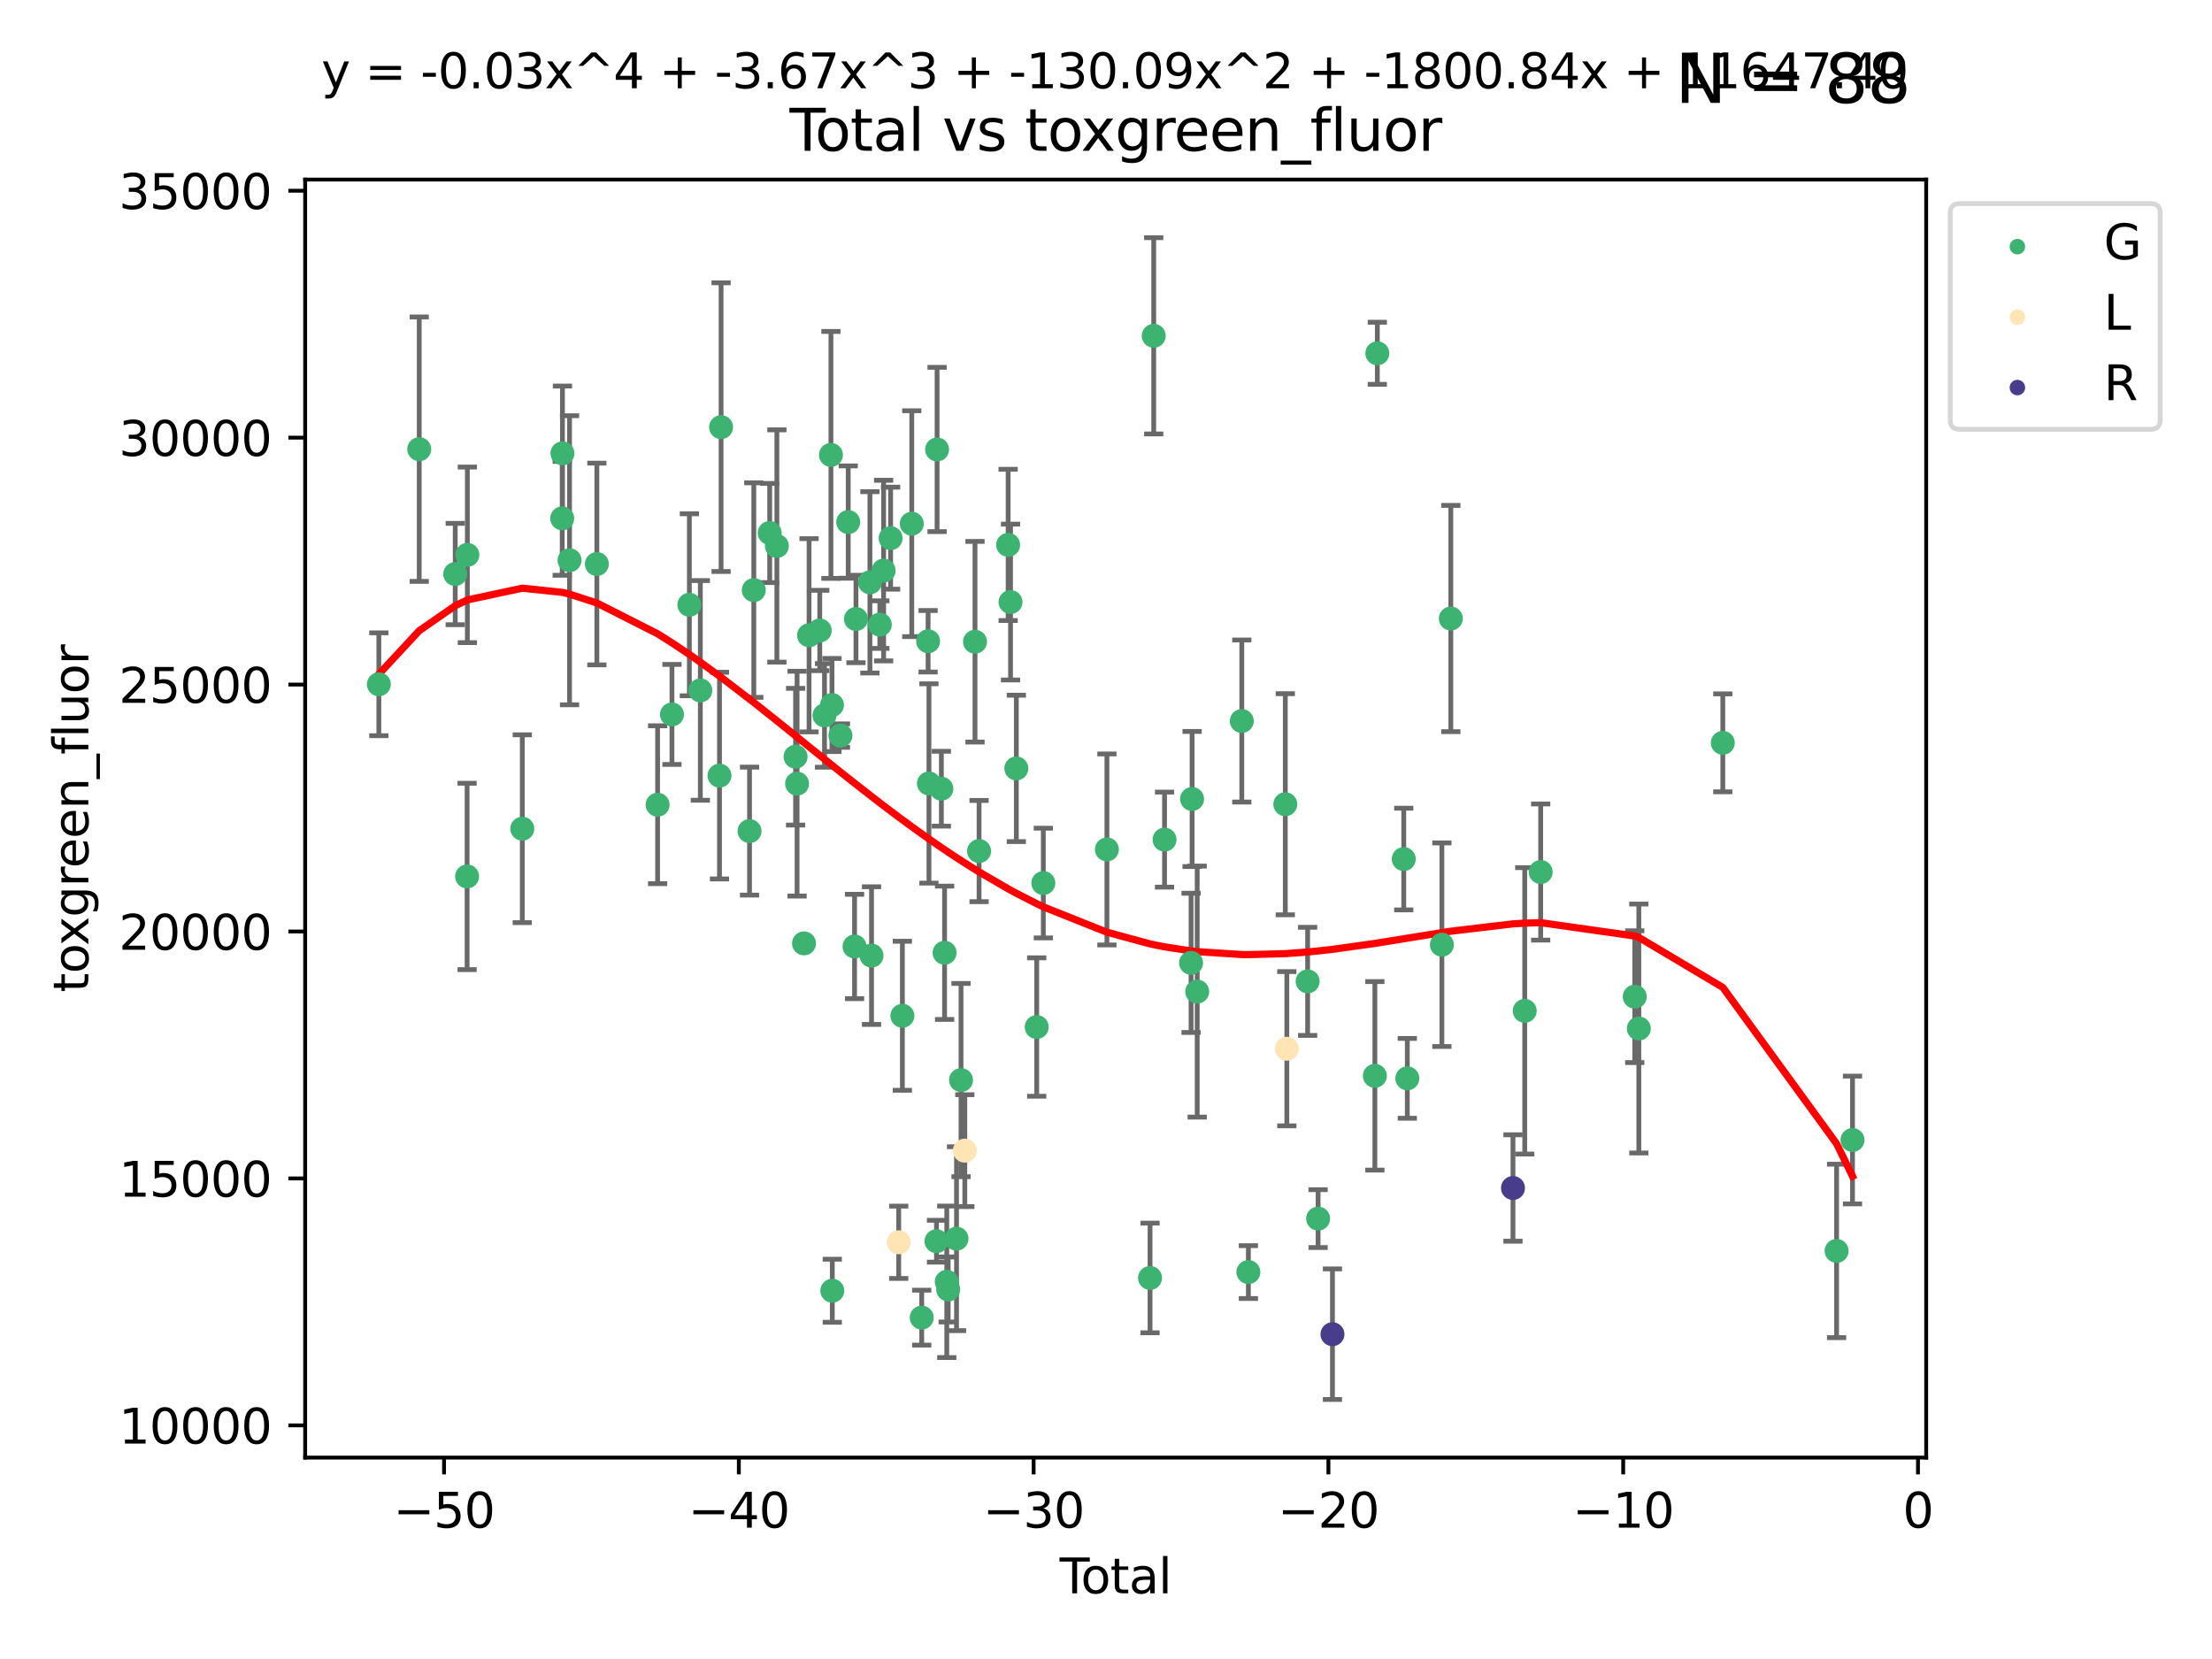 <?xml version="1.0" encoding="utf-8" standalone="no"?>
<!DOCTYPE svg PUBLIC "-//W3C//DTD SVG 1.1//EN"
  "http://www.w3.org/Graphics/SVG/1.1/DTD/svg11.dtd">
<svg xmlns:xlink="http://www.w3.org/1999/xlink" width="460.8pt" height="345.6pt" viewBox="0 0 460.8 345.6" xmlns="http://www.w3.org/2000/svg" version="1.1">
 <defs>
  <style type="text/css">*{stroke-linejoin: round; stroke-linecap: butt}</style>
 </defs>
 <g id="figure_1">
  <g id="patch_1">
   <path d="M 0 345.6 
L 460.8 345.6 
L 460.8 0 
L 0 0 
z
" style="fill: #ffffff"/>
  </g>
  <g id="axes_1">
   <g id="patch_2">
    <path d="M 63.571 303.64 
L 401.26 303.64 
L 401.26 37.411 
L 63.571 37.411 
z
" style="fill: #ffffff"/>
   </g>
   <g id="PathCollection_1">
    <defs>
     <path id="m99dbe66247" d="M 0 1.118 
C 0.297 1.118 0.581 1 0.791 0.791 
C 1 0.581 1.118 0.297 1.118 0 
C 1.118 -0.297 1 -0.581 0.791 -0.791 
C 0.581 -1 0.297 -1.118 0 -1.118 
C -0.297 -1.118 -0.581 -1 -0.791 -0.791 
C -1 -0.581 -1.118 -0.297 -1.118 0 
C -1.118 0.297 -1 0.581 -0.791 0.791 
C -0.581 1 -0.297 1.118 0 1.118 
z
" style="stroke: #3cb371"/>
    </defs>
    <g clip-path="url(#p35a2e46a7c)">
     <use xlink:href="#m99dbe66247" x="78.921" y="142.545" style="fill: #3cb371; stroke: #3cb371"/>
     <use xlink:href="#m99dbe66247" x="87.333" y="93.571" style="fill: #3cb371; stroke: #3cb371"/>
     <use xlink:href="#m99dbe66247" x="94.833" y="119.581" style="fill: #3cb371; stroke: #3cb371"/>
     <use xlink:href="#m99dbe66247" x="97.306" y="182.577" style="fill: #3cb371; stroke: #3cb371"/>
     <use xlink:href="#m99dbe66247" x="97.36" y="115.586" style="fill: #3cb371; stroke: #3cb371"/>
     <use xlink:href="#m99dbe66247" x="108.799" y="172.635" style="fill: #3cb371; stroke: #3cb371"/>
     <use xlink:href="#m99dbe66247" x="117.12" y="107.983" style="fill: #3cb371; stroke: #3cb371"/>
     <use xlink:href="#m99dbe66247" x="117.168" y="94.439" style="fill: #3cb371; stroke: #3cb371"/>
     <use xlink:href="#m99dbe66247" x="118.645" y="116.708" style="fill: #3cb371; stroke: #3cb371"/>
     <use xlink:href="#m99dbe66247" x="124.335" y="117.493" style="fill: #3cb371; stroke: #3cb371"/>
     <use xlink:href="#m99dbe66247" x="136.994" y="167.64" style="fill: #3cb371; stroke: #3cb371"/>
     <use xlink:href="#m99dbe66247" x="139.981" y="148.831" style="fill: #3cb371; stroke: #3cb371"/>
     <use xlink:href="#m99dbe66247" x="143.608" y="125.987" style="fill: #3cb371; stroke: #3cb371"/>
     <use xlink:href="#m99dbe66247" x="145.892" y="143.824" style="fill: #3cb371; stroke: #3cb371"/>
     <use xlink:href="#m99dbe66247" x="149.884" y="161.575" style="fill: #3cb371; stroke: #3cb371"/>
     <use xlink:href="#m99dbe66247" x="150.216" y="88.985" style="fill: #3cb371; stroke: #3cb371"/>
     <use xlink:href="#m99dbe66247" x="156.141" y="173.135" style="fill: #3cb371; stroke: #3cb371"/>
     <use xlink:href="#m99dbe66247" x="157.03" y="122.93" style="fill: #3cb371; stroke: #3cb371"/>
     <use xlink:href="#m99dbe66247" x="160.344" y="111.033" style="fill: #3cb371; stroke: #3cb371"/>
     <use xlink:href="#m99dbe66247" x="161.836" y="113.737" style="fill: #3cb371; stroke: #3cb371"/>
     <use xlink:href="#m99dbe66247" x="165.734" y="157.634" style="fill: #3cb371; stroke: #3cb371"/>
     <use xlink:href="#m99dbe66247" x="166.045" y="163.249" style="fill: #3cb371; stroke: #3cb371"/>
     <use xlink:href="#m99dbe66247" x="167.492" y="196.525" style="fill: #3cb371; stroke: #3cb371"/>
     <use xlink:href="#m99dbe66247" x="168.539" y="132.337" style="fill: #3cb371; stroke: #3cb371"/>
     <use xlink:href="#m99dbe66247" x="170.77" y="131.339" style="fill: #3cb371; stroke: #3cb371"/>
     <use xlink:href="#m99dbe66247" x="171.762" y="149.032" style="fill: #3cb371; stroke: #3cb371"/>
     <use xlink:href="#m99dbe66247" x="173.099" y="94.768" style="fill: #3cb371; stroke: #3cb371"/>
     <use xlink:href="#m99dbe66247" x="173.315" y="146.867" style="fill: #3cb371; stroke: #3cb371"/>
     <use xlink:href="#m99dbe66247" x="173.382" y="268.884" style="fill: #3cb371; stroke: #3cb371"/>
     <use xlink:href="#m99dbe66247" x="175.076" y="153.236" style="fill: #3cb371; stroke: #3cb371"/>
     <use xlink:href="#m99dbe66247" x="176.699" y="108.758" style="fill: #3cb371; stroke: #3cb371"/>
     <use xlink:href="#m99dbe66247" x="178.02" y="197.166" style="fill: #3cb371; stroke: #3cb371"/>
     <use xlink:href="#m99dbe66247" x="178.313" y="128.945" style="fill: #3cb371; stroke: #3cb371"/>
     <use xlink:href="#m99dbe66247" x="181.219" y="121.314" style="fill: #3cb371; stroke: #3cb371"/>
     <use xlink:href="#m99dbe66247" x="181.555" y="199.067" style="fill: #3cb371; stroke: #3cb371"/>
     <use xlink:href="#m99dbe66247" x="183.285" y="130.116" style="fill: #3cb371; stroke: #3cb371"/>
     <use xlink:href="#m99dbe66247" x="184.073" y="118.861" style="fill: #3cb371; stroke: #3cb371"/>
     <use xlink:href="#m99dbe66247" x="185.532" y="112.111" style="fill: #3cb371; stroke: #3cb371"/>
     <use xlink:href="#m99dbe66247" x="187.982" y="211.605" style="fill: #3cb371; stroke: #3cb371"/>
     <use xlink:href="#m99dbe66247" x="189.939" y="109.095" style="fill: #3cb371; stroke: #3cb371"/>
     <use xlink:href="#m99dbe66247" x="192.012" y="274.485" style="fill: #3cb371; stroke: #3cb371"/>
     <use xlink:href="#m99dbe66247" x="193.341" y="133.584" style="fill: #3cb371; stroke: #3cb371"/>
     <use xlink:href="#m99dbe66247" x="193.518" y="163.209" style="fill: #3cb371; stroke: #3cb371"/>
     <use xlink:href="#m99dbe66247" x="195.085" y="258.565" style="fill: #3cb371; stroke: #3cb371"/>
     <use xlink:href="#m99dbe66247" x="195.211" y="93.634" style="fill: #3cb371; stroke: #3cb371"/>
     <use xlink:href="#m99dbe66247" x="196.106" y="164.303" style="fill: #3cb371; stroke: #3cb371"/>
     <use xlink:href="#m99dbe66247" x="196.774" y="198.481" style="fill: #3cb371; stroke: #3cb371"/>
     <use xlink:href="#m99dbe66247" x="197.23" y="267.026" style="fill: #3cb371; stroke: #3cb371"/>
     <use xlink:href="#m99dbe66247" x="197.526" y="268.618" style="fill: #3cb371; stroke: #3cb371"/>
     <use xlink:href="#m99dbe66247" x="199.261" y="258.041" style="fill: #3cb371; stroke: #3cb371"/>
     <use xlink:href="#m99dbe66247" x="200.198" y="224.999" style="fill: #3cb371; stroke: #3cb371"/>
     <use xlink:href="#m99dbe66247" x="203.112" y="133.683" style="fill: #3cb371; stroke: #3cb371"/>
     <use xlink:href="#m99dbe66247" x="203.957" y="177.291" style="fill: #3cb371; stroke: #3cb371"/>
     <use xlink:href="#m99dbe66247" x="210.014" y="113.511" style="fill: #3cb371; stroke: #3cb371"/>
     <use xlink:href="#m99dbe66247" x="210.514" y="125.418" style="fill: #3cb371; stroke: #3cb371"/>
     <use xlink:href="#m99dbe66247" x="211.721" y="160.075" style="fill: #3cb371; stroke: #3cb371"/>
     <use xlink:href="#m99dbe66247" x="215.964" y="213.952" style="fill: #3cb371; stroke: #3cb371"/>
     <use xlink:href="#m99dbe66247" x="217.345" y="183.958" style="fill: #3cb371; stroke: #3cb371"/>
     <use xlink:href="#m99dbe66247" x="230.591" y="176.953" style="fill: #3cb371; stroke: #3cb371"/>
     <use xlink:href="#m99dbe66247" x="239.574" y="266.22" style="fill: #3cb371; stroke: #3cb371"/>
     <use xlink:href="#m99dbe66247" x="240.342" y="69.956" style="fill: #3cb371; stroke: #3cb371"/>
     <use xlink:href="#m99dbe66247" x="242.595" y="174.907" style="fill: #3cb371; stroke: #3cb371"/>
     <use xlink:href="#m99dbe66247" x="248.122" y="200.578" style="fill: #3cb371; stroke: #3cb371"/>
     <use xlink:href="#m99dbe66247" x="248.335" y="166.444" style="fill: #3cb371; stroke: #3cb371"/>
     <use xlink:href="#m99dbe66247" x="249.397" y="206.567" style="fill: #3cb371; stroke: #3cb371"/>
     <use xlink:href="#m99dbe66247" x="258.689" y="150.202" style="fill: #3cb371; stroke: #3cb371"/>
     <use xlink:href="#m99dbe66247" x="260.061" y="264.995" style="fill: #3cb371; stroke: #3cb371"/>
     <use xlink:href="#m99dbe66247" x="267.753" y="167.537" style="fill: #3cb371; stroke: #3cb371"/>
     <use xlink:href="#m99dbe66247" x="272.404" y="204.437" style="fill: #3cb371; stroke: #3cb371"/>
     <use xlink:href="#m99dbe66247" x="274.586" y="253.86" style="fill: #3cb371; stroke: #3cb371"/>
     <use xlink:href="#m99dbe66247" x="286.41" y="224.117" style="fill: #3cb371; stroke: #3cb371"/>
     <use xlink:href="#m99dbe66247" x="286.923" y="73.596" style="fill: #3cb371; stroke: #3cb371"/>
     <use xlink:href="#m99dbe66247" x="292.428" y="178.958" style="fill: #3cb371; stroke: #3cb371"/>
     <use xlink:href="#m99dbe66247" x="293.167" y="224.64" style="fill: #3cb371; stroke: #3cb371"/>
     <use xlink:href="#m99dbe66247" x="300.374" y="196.802" style="fill: #3cb371; stroke: #3cb371"/>
     <use xlink:href="#m99dbe66247" x="302.234" y="128.85" style="fill: #3cb371; stroke: #3cb371"/>
     <use xlink:href="#m99dbe66247" x="317.631" y="210.577" style="fill: #3cb371; stroke: #3cb371"/>
     <use xlink:href="#m99dbe66247" x="320.952" y="181.659" style="fill: #3cb371; stroke: #3cb371"/>
     <use xlink:href="#m99dbe66247" x="340.549" y="207.627" style="fill: #3cb371; stroke: #3cb371"/>
     <use xlink:href="#m99dbe66247" x="341.4" y="214.258" style="fill: #3cb371; stroke: #3cb371"/>
     <use xlink:href="#m99dbe66247" x="358.892" y="154.746" style="fill: #3cb371; stroke: #3cb371"/>
     <use xlink:href="#m99dbe66247" x="382.596" y="260.587" style="fill: #3cb371; stroke: #3cb371"/>
     <use xlink:href="#m99dbe66247" x="385.911" y="237.481" style="fill: #3cb371; stroke: #3cb371"/>
    </g>
   </g>
   <g id="PathCollection_2">
    <defs>
     <path id="mdd64564391" d="M 0 1.118 
C 0.297 1.118 0.581 1 0.791 0.791 
C 1 0.581 1.118 0.297 1.118 0 
C 1.118 -0.297 1 -0.581 0.791 -0.791 
C 0.581 -1 0.297 -1.118 0 -1.118 
C -0.297 -1.118 -0.581 -1 -0.791 -0.791 
C -1 -0.581 -1.118 -0.297 -1.118 0 
C -1.118 0.297 -1 0.581 -0.791 0.791 
C -0.581 1 -0.297 1.118 0 1.118 
z
" style="stroke: #ffe4b5"/>
    </defs>
    <g clip-path="url(#p35a2e46a7c)">
     <use xlink:href="#mdd64564391" x="187.219" y="258.789" style="fill: #ffe4b5; stroke: #ffe4b5"/>
     <use xlink:href="#mdd64564391" x="200.989" y="239.702" style="fill: #ffe4b5; stroke: #ffe4b5"/>
     <use xlink:href="#mdd64564391" x="268.069" y="218.471" style="fill: #ffe4b5; stroke: #ffe4b5"/>
    </g>
   </g>
   <g id="PathCollection_3">
    <defs>
     <path id="m8519bf4447" d="M 0 1.118 
C 0.297 1.118 0.581 1 0.791 0.791 
C 1 0.581 1.118 0.297 1.118 0 
C 1.118 -0.297 1 -0.581 0.791 -0.791 
C 0.581 -1 0.297 -1.118 0 -1.118 
C -0.297 -1.118 -0.581 -1 -0.791 -0.791 
C -1 -0.581 -1.118 -0.297 -1.118 0 
C -1.118 0.297 -1 0.581 -0.791 0.791 
C -0.581 1 -0.297 1.118 0 1.118 
z
" style="stroke: #483d8b"/>
    </defs>
    <g clip-path="url(#p35a2e46a7c)">
     <use xlink:href="#m8519bf4447" x="277.575" y="277.937" style="fill: #483d8b; stroke: #483d8b"/>
     <use xlink:href="#m8519bf4447" x="315.182" y="247.481" style="fill: #483d8b; stroke: #483d8b"/>
    </g>
   </g>
   <g id="matplotlib.axis_1">
    <g id="xtick_1">
     <g id="line2d_1">
      <defs>
       <path id="m39df860bad" d="M 0 0 
L 0 3.5 
" style="stroke: #000000; stroke-width: 0.8"/>
      </defs>
      <g>
       <use xlink:href="#m39df860bad" x="92.502" y="303.64" style="stroke: #000000; stroke-width: 0.8"/>
      </g>
     </g>
     <g id="text_1">
      <!-- −50 -->
      <g transform="translate(81.949 318.238)scale(0.1 -0.1)">
       <defs>
        <path id="DejaVuSans-2212" d="M 678 2272 
L 4684 2272 
L 4684 1741 
L 678 1741 
L 678 2272 
z
" transform="scale(0.016)"/>
        <path id="DejaVuSans-35" d="M 691 4666 
L 3169 4666 
L 3169 4134 
L 1269 4134 
L 1269 2991 
Q 1406 3038 1543 3061 
Q 1681 3084 1819 3084 
Q 2600 3084 3056 2656 
Q 3513 2228 3513 1497 
Q 3513 744 3044 326 
Q 2575 -91 1722 -91 
Q 1428 -91 1123 -41 
Q 819 9 494 109 
L 494 744 
Q 775 591 1075 516 
Q 1375 441 1709 441 
Q 2250 441 2565 725 
Q 2881 1009 2881 1497 
Q 2881 1984 2565 2268 
Q 2250 2553 1709 2553 
Q 1456 2553 1204 2497 
Q 953 2441 691 2322 
L 691 4666 
z
" transform="scale(0.016)"/>
        <path id="DejaVuSans-30" d="M 2034 4250 
Q 1547 4250 1301 3770 
Q 1056 3291 1056 2328 
Q 1056 1369 1301 889 
Q 1547 409 2034 409 
Q 2525 409 2770 889 
Q 3016 1369 3016 2328 
Q 3016 3291 2770 3770 
Q 2525 4250 2034 4250 
z
M 2034 4750 
Q 2819 4750 3233 4129 
Q 3647 3509 3647 2328 
Q 3647 1150 3233 529 
Q 2819 -91 2034 -91 
Q 1250 -91 836 529 
Q 422 1150 422 2328 
Q 422 3509 836 4129 
Q 1250 4750 2034 4750 
z
" transform="scale(0.016)"/>
       </defs>
       <use xlink:href="#DejaVuSans-2212"/>
       <use xlink:href="#DejaVuSans-35" x="83.789"/>
       <use xlink:href="#DejaVuSans-30" x="147.412"/>
      </g>
     </g>
    </g>
    <g id="xtick_2">
     <g id="line2d_2">
      <g>
       <use xlink:href="#m39df860bad" x="153.912" y="303.64" style="stroke: #000000; stroke-width: 0.8"/>
      </g>
     </g>
     <g id="text_2">
      <!-- −40 -->
      <g transform="translate(143.359 318.238)scale(0.1 -0.1)">
       <defs>
        <path id="DejaVuSans-34" d="M 2419 4116 
L 825 1625 
L 2419 1625 
L 2419 4116 
z
M 2253 4666 
L 3047 4666 
L 3047 1625 
L 3713 1625 
L 3713 1100 
L 3047 1100 
L 3047 0 
L 2419 0 
L 2419 1100 
L 313 1100 
L 313 1709 
L 2253 4666 
z
" transform="scale(0.016)"/>
       </defs>
       <use xlink:href="#DejaVuSans-2212"/>
       <use xlink:href="#DejaVuSans-34" x="83.789"/>
       <use xlink:href="#DejaVuSans-30" x="147.412"/>
      </g>
     </g>
    </g>
    <g id="xtick_3">
     <g id="line2d_3">
      <g>
       <use xlink:href="#m39df860bad" x="215.322" y="303.64" style="stroke: #000000; stroke-width: 0.8"/>
      </g>
     </g>
     <g id="text_3">
      <!-- −30 -->
      <g transform="translate(204.77 318.238)scale(0.1 -0.1)">
       <defs>
        <path id="DejaVuSans-33" d="M 2597 2516 
Q 3050 2419 3304 2112 
Q 3559 1806 3559 1356 
Q 3559 666 3084 287 
Q 2609 -91 1734 -91 
Q 1441 -91 1130 -33 
Q 819 25 488 141 
L 488 750 
Q 750 597 1062 519 
Q 1375 441 1716 441 
Q 2309 441 2620 675 
Q 2931 909 2931 1356 
Q 2931 1769 2642 2001 
Q 2353 2234 1838 2234 
L 1294 2234 
L 1294 2753 
L 1863 2753 
Q 2328 2753 2575 2939 
Q 2822 3125 2822 3475 
Q 2822 3834 2567 4026 
Q 2313 4219 1838 4219 
Q 1578 4219 1281 4162 
Q 984 4106 628 3988 
L 628 4550 
Q 988 4650 1302 4700 
Q 1616 4750 1894 4750 
Q 2613 4750 3031 4423 
Q 3450 4097 3450 3541 
Q 3450 3153 3228 2886 
Q 3006 2619 2597 2516 
z
" transform="scale(0.016)"/>
       </defs>
       <use xlink:href="#DejaVuSans-2212"/>
       <use xlink:href="#DejaVuSans-33" x="83.789"/>
       <use xlink:href="#DejaVuSans-30" x="147.412"/>
      </g>
     </g>
    </g>
    <g id="xtick_4">
     <g id="line2d_4">
      <g>
       <use xlink:href="#m39df860bad" x="276.732" y="303.64" style="stroke: #000000; stroke-width: 0.8"/>
      </g>
     </g>
     <g id="text_4">
      <!-- −20 -->
      <g transform="translate(266.18 318.238)scale(0.1 -0.1)">
       <defs>
        <path id="DejaVuSans-32" d="M 1228 531 
L 3431 531 
L 3431 0 
L 469 0 
L 469 531 
Q 828 903 1448 1529 
Q 2069 2156 2228 2338 
Q 2531 2678 2651 2914 
Q 2772 3150 2772 3378 
Q 2772 3750 2511 3984 
Q 2250 4219 1831 4219 
Q 1534 4219 1204 4116 
Q 875 4013 500 3803 
L 500 4441 
Q 881 4594 1212 4672 
Q 1544 4750 1819 4750 
Q 2544 4750 2975 4387 
Q 3406 4025 3406 3419 
Q 3406 3131 3298 2873 
Q 3191 2616 2906 2266 
Q 2828 2175 2409 1742 
Q 1991 1309 1228 531 
z
" transform="scale(0.016)"/>
       </defs>
       <use xlink:href="#DejaVuSans-2212"/>
       <use xlink:href="#DejaVuSans-32" x="83.789"/>
       <use xlink:href="#DejaVuSans-30" x="147.412"/>
      </g>
     </g>
    </g>
    <g id="xtick_5">
     <g id="line2d_5">
      <g>
       <use xlink:href="#m39df860bad" x="338.142" y="303.64" style="stroke: #000000; stroke-width: 0.8"/>
      </g>
     </g>
     <g id="text_5">
      <!-- −10 -->
      <g transform="translate(327.59 318.238)scale(0.1 -0.1)">
       <defs>
        <path id="DejaVuSans-31" d="M 794 531 
L 1825 531 
L 1825 4091 
L 703 3866 
L 703 4441 
L 1819 4666 
L 2450 4666 
L 2450 531 
L 3481 531 
L 3481 0 
L 794 0 
L 794 531 
z
" transform="scale(0.016)"/>
       </defs>
       <use xlink:href="#DejaVuSans-2212"/>
       <use xlink:href="#DejaVuSans-31" x="83.789"/>
       <use xlink:href="#DejaVuSans-30" x="147.412"/>
      </g>
     </g>
    </g>
    <g id="xtick_6">
     <g id="line2d_6">
      <g>
       <use xlink:href="#m39df860bad" x="399.552" y="303.64" style="stroke: #000000; stroke-width: 0.8"/>
      </g>
     </g>
     <g id="text_6">
      <!-- 0 -->
      <g transform="translate(396.371 318.238)scale(0.1 -0.1)">
       <use xlink:href="#DejaVuSans-30"/>
      </g>
     </g>
    </g>
    <g id="text_7">
     <!-- Total -->
     <g transform="translate(220.739 331.917)scale(0.1 -0.1)">
      <defs>
       <path id="DejaVuSans-54" d="M -19 4666 
L 3928 4666 
L 3928 4134 
L 2272 4134 
L 2272 0 
L 1638 0 
L 1638 4134 
L -19 4134 
L -19 4666 
z
" transform="scale(0.016)"/>
       <path id="DejaVuSans-6f" d="M 1959 3097 
Q 1497 3097 1228 2736 
Q 959 2375 959 1747 
Q 959 1119 1226 758 
Q 1494 397 1959 397 
Q 2419 397 2687 759 
Q 2956 1122 2956 1747 
Q 2956 2369 2687 2733 
Q 2419 3097 1959 3097 
z
M 1959 3584 
Q 2709 3584 3137 3096 
Q 3566 2609 3566 1747 
Q 3566 888 3137 398 
Q 2709 -91 1959 -91 
Q 1206 -91 779 398 
Q 353 888 353 1747 
Q 353 2609 779 3096 
Q 1206 3584 1959 3584 
z
" transform="scale(0.016)"/>
       <path id="DejaVuSans-74" d="M 1172 4494 
L 1172 3500 
L 2356 3500 
L 2356 3053 
L 1172 3053 
L 1172 1153 
Q 1172 725 1289 603 
Q 1406 481 1766 481 
L 2356 481 
L 2356 0 
L 1766 0 
Q 1100 0 847 248 
Q 594 497 594 1153 
L 594 3053 
L 172 3053 
L 172 3500 
L 594 3500 
L 594 4494 
L 1172 4494 
z
" transform="scale(0.016)"/>
       <path id="DejaVuSans-61" d="M 2194 1759 
Q 1497 1759 1228 1600 
Q 959 1441 959 1056 
Q 959 750 1161 570 
Q 1363 391 1709 391 
Q 2188 391 2477 730 
Q 2766 1069 2766 1631 
L 2766 1759 
L 2194 1759 
z
M 3341 1997 
L 3341 0 
L 2766 0 
L 2766 531 
Q 2569 213 2275 61 
Q 1981 -91 1556 -91 
Q 1019 -91 701 211 
Q 384 513 384 1019 
Q 384 1609 779 1909 
Q 1175 2209 1959 2209 
L 2766 2209 
L 2766 2266 
Q 2766 2663 2505 2880 
Q 2244 3097 1772 3097 
Q 1472 3097 1187 3025 
Q 903 2953 641 2809 
L 641 3341 
Q 956 3463 1253 3523 
Q 1550 3584 1831 3584 
Q 2591 3584 2966 3190 
Q 3341 2797 3341 1997 
z
" transform="scale(0.016)"/>
       <path id="DejaVuSans-6c" d="M 603 4863 
L 1178 4863 
L 1178 0 
L 603 0 
L 603 4863 
z
" transform="scale(0.016)"/>
      </defs>
      <use xlink:href="#DejaVuSans-54"/>
      <use xlink:href="#DejaVuSans-6f" x="44.084"/>
      <use xlink:href="#DejaVuSans-74" x="105.266"/>
      <use xlink:href="#DejaVuSans-61" x="144.475"/>
      <use xlink:href="#DejaVuSans-6c" x="205.754"/>
     </g>
    </g>
   </g>
   <g id="matplotlib.axis_2">
    <g id="ytick_1">
     <g id="line2d_7">
      <defs>
       <path id="m19a1de100d" d="M 0 0 
L -3.5 0 
" style="stroke: #000000; stroke-width: 0.8"/>
      </defs>
      <g>
       <use xlink:href="#m19a1de100d" x="63.571" y="296.929" style="stroke: #000000; stroke-width: 0.8"/>
      </g>
     </g>
     <g id="text_8">
      <!-- 10000 -->
      <g transform="translate(24.759 300.728)scale(0.1 -0.1)">
       <use xlink:href="#DejaVuSans-31"/>
       <use xlink:href="#DejaVuSans-30" x="63.623"/>
       <use xlink:href="#DejaVuSans-30" x="127.246"/>
       <use xlink:href="#DejaVuSans-30" x="190.869"/>
       <use xlink:href="#DejaVuSans-30" x="254.492"/>
      </g>
     </g>
    </g>
    <g id="ytick_2">
     <g id="line2d_8">
      <g>
       <use xlink:href="#m19a1de100d" x="63.571" y="245.49" style="stroke: #000000; stroke-width: 0.8"/>
      </g>
     </g>
     <g id="text_9">
      <!-- 15000 -->
      <g transform="translate(24.759 249.289)scale(0.1 -0.1)">
       <use xlink:href="#DejaVuSans-31"/>
       <use xlink:href="#DejaVuSans-35" x="63.623"/>
       <use xlink:href="#DejaVuSans-30" x="127.246"/>
       <use xlink:href="#DejaVuSans-30" x="190.869"/>
       <use xlink:href="#DejaVuSans-30" x="254.492"/>
      </g>
     </g>
    </g>
    <g id="ytick_3">
     <g id="line2d_9">
      <g>
       <use xlink:href="#m19a1de100d" x="63.571" y="194.051" style="stroke: #000000; stroke-width: 0.8"/>
      </g>
     </g>
     <g id="text_10">
      <!-- 20000 -->
      <g transform="translate(24.759 197.85)scale(0.1 -0.1)">
       <use xlink:href="#DejaVuSans-32"/>
       <use xlink:href="#DejaVuSans-30" x="63.623"/>
       <use xlink:href="#DejaVuSans-30" x="127.246"/>
       <use xlink:href="#DejaVuSans-30" x="190.869"/>
       <use xlink:href="#DejaVuSans-30" x="254.492"/>
      </g>
     </g>
    </g>
    <g id="ytick_4">
     <g id="line2d_10">
      <g>
       <use xlink:href="#m19a1de100d" x="63.571" y="142.612" style="stroke: #000000; stroke-width: 0.8"/>
      </g>
     </g>
     <g id="text_11">
      <!-- 25000 -->
      <g transform="translate(24.759 146.411)scale(0.1 -0.1)">
       <use xlink:href="#DejaVuSans-32"/>
       <use xlink:href="#DejaVuSans-35" x="63.623"/>
       <use xlink:href="#DejaVuSans-30" x="127.246"/>
       <use xlink:href="#DejaVuSans-30" x="190.869"/>
       <use xlink:href="#DejaVuSans-30" x="254.492"/>
      </g>
     </g>
    </g>
    <g id="ytick_5">
     <g id="line2d_11">
      <g>
       <use xlink:href="#m19a1de100d" x="63.571" y="91.172" style="stroke: #000000; stroke-width: 0.8"/>
      </g>
     </g>
     <g id="text_12">
      <!-- 30000 -->
      <g transform="translate(24.759 94.972)scale(0.1 -0.1)">
       <use xlink:href="#DejaVuSans-33"/>
       <use xlink:href="#DejaVuSans-30" x="63.623"/>
       <use xlink:href="#DejaVuSans-30" x="127.246"/>
       <use xlink:href="#DejaVuSans-30" x="190.869"/>
       <use xlink:href="#DejaVuSans-30" x="254.492"/>
      </g>
     </g>
    </g>
    <g id="ytick_6">
     <g id="line2d_12">
      <g>
       <use xlink:href="#m19a1de100d" x="63.571" y="39.733" style="stroke: #000000; stroke-width: 0.8"/>
      </g>
     </g>
     <g id="text_13">
      <!-- 35000 -->
      <g transform="translate(24.759 43.533)scale(0.1 -0.1)">
       <use xlink:href="#DejaVuSans-33"/>
       <use xlink:href="#DejaVuSans-35" x="63.623"/>
       <use xlink:href="#DejaVuSans-30" x="127.246"/>
       <use xlink:href="#DejaVuSans-30" x="190.869"/>
       <use xlink:href="#DejaVuSans-30" x="254.492"/>
      </g>
     </g>
    </g>
    <g id="text_14">
     <!-- toxgreen_fluor -->
     <g transform="translate(18.401 206.72)rotate(-90)scale(0.1 -0.1)">
      <defs>
       <path id="DejaVuSans-78" d="M 3513 3500 
L 2247 1797 
L 3578 0 
L 2900 0 
L 1881 1375 
L 863 0 
L 184 0 
L 1544 1831 
L 300 3500 
L 978 3500 
L 1906 2253 
L 2834 3500 
L 3513 3500 
z
" transform="scale(0.016)"/>
       <path id="DejaVuSans-67" d="M 2906 1791 
Q 2906 2416 2648 2759 
Q 2391 3103 1925 3103 
Q 1463 3103 1205 2759 
Q 947 2416 947 1791 
Q 947 1169 1205 825 
Q 1463 481 1925 481 
Q 2391 481 2648 825 
Q 2906 1169 2906 1791 
z
M 3481 434 
Q 3481 -459 3084 -895 
Q 2688 -1331 1869 -1331 
Q 1566 -1331 1297 -1286 
Q 1028 -1241 775 -1147 
L 775 -588 
Q 1028 -725 1275 -790 
Q 1522 -856 1778 -856 
Q 2344 -856 2625 -561 
Q 2906 -266 2906 331 
L 2906 616 
Q 2728 306 2450 153 
Q 2172 0 1784 0 
Q 1141 0 747 490 
Q 353 981 353 1791 
Q 353 2603 747 3093 
Q 1141 3584 1784 3584 
Q 2172 3584 2450 3431 
Q 2728 3278 2906 2969 
L 2906 3500 
L 3481 3500 
L 3481 434 
z
" transform="scale(0.016)"/>
       <path id="DejaVuSans-72" d="M 2631 2963 
Q 2534 3019 2420 3045 
Q 2306 3072 2169 3072 
Q 1681 3072 1420 2755 
Q 1159 2438 1159 1844 
L 1159 0 
L 581 0 
L 581 3500 
L 1159 3500 
L 1159 2956 
Q 1341 3275 1631 3429 
Q 1922 3584 2338 3584 
Q 2397 3584 2469 3576 
Q 2541 3569 2628 3553 
L 2631 2963 
z
" transform="scale(0.016)"/>
       <path id="DejaVuSans-65" d="M 3597 1894 
L 3597 1613 
L 953 1613 
Q 991 1019 1311 708 
Q 1631 397 2203 397 
Q 2534 397 2845 478 
Q 3156 559 3463 722 
L 3463 178 
Q 3153 47 2828 -22 
Q 2503 -91 2169 -91 
Q 1331 -91 842 396 
Q 353 884 353 1716 
Q 353 2575 817 3079 
Q 1281 3584 2069 3584 
Q 2775 3584 3186 3129 
Q 3597 2675 3597 1894 
z
M 3022 2063 
Q 3016 2534 2758 2815 
Q 2500 3097 2075 3097 
Q 1594 3097 1305 2825 
Q 1016 2553 972 2059 
L 3022 2063 
z
" transform="scale(0.016)"/>
       <path id="DejaVuSans-6e" d="M 3513 2113 
L 3513 0 
L 2938 0 
L 2938 2094 
Q 2938 2591 2744 2837 
Q 2550 3084 2163 3084 
Q 1697 3084 1428 2787 
Q 1159 2491 1159 1978 
L 1159 0 
L 581 0 
L 581 3500 
L 1159 3500 
L 1159 2956 
Q 1366 3272 1645 3428 
Q 1925 3584 2291 3584 
Q 2894 3584 3203 3211 
Q 3513 2838 3513 2113 
z
" transform="scale(0.016)"/>
       <path id="DejaVuSans-5f" d="M 3263 -1063 
L 3263 -1509 
L -63 -1509 
L -63 -1063 
L 3263 -1063 
z
" transform="scale(0.016)"/>
       <path id="DejaVuSans-66" d="M 2375 4863 
L 2375 4384 
L 1825 4384 
Q 1516 4384 1395 4259 
Q 1275 4134 1275 3809 
L 1275 3500 
L 2222 3500 
L 2222 3053 
L 1275 3053 
L 1275 0 
L 697 0 
L 697 3053 
L 147 3053 
L 147 3500 
L 697 3500 
L 697 3744 
Q 697 4328 969 4595 
Q 1241 4863 1831 4863 
L 2375 4863 
z
" transform="scale(0.016)"/>
       <path id="DejaVuSans-75" d="M 544 1381 
L 544 3500 
L 1119 3500 
L 1119 1403 
Q 1119 906 1312 657 
Q 1506 409 1894 409 
Q 2359 409 2629 706 
Q 2900 1003 2900 1516 
L 2900 3500 
L 3475 3500 
L 3475 0 
L 2900 0 
L 2900 538 
Q 2691 219 2414 64 
Q 2138 -91 1772 -91 
Q 1169 -91 856 284 
Q 544 659 544 1381 
z
M 1991 3584 
L 1991 3584 
z
" transform="scale(0.016)"/>
      </defs>
      <use xlink:href="#DejaVuSans-74"/>
      <use xlink:href="#DejaVuSans-6f" x="39.209"/>
      <use xlink:href="#DejaVuSans-78" x="97.266"/>
      <use xlink:href="#DejaVuSans-67" x="156.445"/>
      <use xlink:href="#DejaVuSans-72" x="219.922"/>
      <use xlink:href="#DejaVuSans-65" x="258.785"/>
      <use xlink:href="#DejaVuSans-65" x="320.309"/>
      <use xlink:href="#DejaVuSans-6e" x="381.832"/>
      <use xlink:href="#DejaVuSans-5f" x="445.211"/>
      <use xlink:href="#DejaVuSans-66" x="495.211"/>
      <use xlink:href="#DejaVuSans-6c" x="530.416"/>
      <use xlink:href="#DejaVuSans-75" x="558.199"/>
      <use xlink:href="#DejaVuSans-6f" x="621.578"/>
      <use xlink:href="#DejaVuSans-72" x="682.76"/>
     </g>
    </g>
   </g>
   <g id="LineCollection_1">
    <path d="M 78.921 153.26 
L 78.921 131.831 
" clip-path="url(#p35a2e46a7c)" style="fill: none; stroke: #696969"/>
    <path d="M 87.333 121.111 
L 87.333 66.03 
" clip-path="url(#p35a2e46a7c)" style="fill: none; stroke: #696969"/>
    <path d="M 94.833 130.138 
L 94.833 109.025 
" clip-path="url(#p35a2e46a7c)" style="fill: none; stroke: #696969"/>
    <path d="M 97.306 201.989 
L 97.306 163.166 
" clip-path="url(#p35a2e46a7c)" style="fill: none; stroke: #696969"/>
    <path d="M 97.36 133.874 
L 97.36 97.297 
" clip-path="url(#p35a2e46a7c)" style="fill: none; stroke: #696969"/>
    <path d="M 108.799 192.199 
L 108.799 153.07 
" clip-path="url(#p35a2e46a7c)" style="fill: none; stroke: #696969"/>
    <path d="M 117.12 119.842 
L 117.12 96.125 
" clip-path="url(#p35a2e46a7c)" style="fill: none; stroke: #696969"/>
    <path d="M 117.168 108.456 
L 117.168 80.422 
" clip-path="url(#p35a2e46a7c)" style="fill: none; stroke: #696969"/>
    <path d="M 118.645 146.82 
L 118.645 86.596 
" clip-path="url(#p35a2e46a7c)" style="fill: none; stroke: #696969"/>
    <path d="M 124.335 138.505 
L 124.335 96.48 
" clip-path="url(#p35a2e46a7c)" style="fill: none; stroke: #696969"/>
    <path d="M 136.994 184.088 
L 136.994 151.191 
" clip-path="url(#p35a2e46a7c)" style="fill: none; stroke: #696969"/>
    <path d="M 139.981 159.25 
L 139.981 138.413 
" clip-path="url(#p35a2e46a7c)" style="fill: none; stroke: #696969"/>
    <path d="M 143.608 144.947 
L 143.608 107.028 
" clip-path="url(#p35a2e46a7c)" style="fill: none; stroke: #696969"/>
    <path d="M 145.892 166.707 
L 145.892 120.941 
" clip-path="url(#p35a2e46a7c)" style="fill: none; stroke: #696969"/>
    <path d="M 149.884 183.105 
L 149.884 140.044 
" clip-path="url(#p35a2e46a7c)" style="fill: none; stroke: #696969"/>
    <path d="M 150.216 119.056 
L 150.216 58.915 
" clip-path="url(#p35a2e46a7c)" style="fill: none; stroke: #696969"/>
    <path d="M 156.141 186.465 
L 156.141 159.806 
" clip-path="url(#p35a2e46a7c)" style="fill: none; stroke: #696969"/>
    <path d="M 157.03 145.274 
L 157.03 100.585 
" clip-path="url(#p35a2e46a7c)" style="fill: none; stroke: #696969"/>
    <path d="M 160.344 121.364 
L 160.344 100.703 
" clip-path="url(#p35a2e46a7c)" style="fill: none; stroke: #696969"/>
    <path d="M 161.836 137.932 
L 161.836 89.542 
" clip-path="url(#p35a2e46a7c)" style="fill: none; stroke: #696969"/>
    <path d="M 165.734 171.876 
L 165.734 143.391 
" clip-path="url(#p35a2e46a7c)" style="fill: none; stroke: #696969"/>
    <path d="M 166.045 186.667 
L 166.045 139.832 
" clip-path="url(#p35a2e46a7c)" style="fill: none; stroke: #696969"/>
    <path d="M 167.492 197.295 
L 167.492 195.755 
" clip-path="url(#p35a2e46a7c)" style="fill: none; stroke: #696969"/>
    <path d="M 168.539 152.466 
L 168.539 112.209 
" clip-path="url(#p35a2e46a7c)" style="fill: none; stroke: #696969"/>
    <path d="M 170.77 139.705 
L 170.77 122.972 
" clip-path="url(#p35a2e46a7c)" style="fill: none; stroke: #696969"/>
    <path d="M 171.762 159.824 
L 171.762 138.24 
" clip-path="url(#p35a2e46a7c)" style="fill: none; stroke: #696969"/>
    <path d="M 173.099 120.49 
L 173.099 69.045 
" clip-path="url(#p35a2e46a7c)" style="fill: none; stroke: #696969"/>
    <path d="M 173.315 156.564 
L 173.315 137.171 
" clip-path="url(#p35a2e46a7c)" style="fill: none; stroke: #696969"/>
    <path d="M 173.382 275.452 
L 173.382 262.316 
" clip-path="url(#p35a2e46a7c)" style="fill: none; stroke: #696969"/>
    <path d="M 175.076 155.681 
L 175.076 150.79 
" clip-path="url(#p35a2e46a7c)" style="fill: none; stroke: #696969"/>
    <path d="M 176.699 120.456 
L 176.699 97.06 
" clip-path="url(#p35a2e46a7c)" style="fill: none; stroke: #696969"/>
    <path d="M 178.02 208.035 
L 178.02 186.297 
" clip-path="url(#p35a2e46a7c)" style="fill: none; stroke: #696969"/>
    <path d="M 178.313 138.051 
L 178.313 119.838 
" clip-path="url(#p35a2e46a7c)" style="fill: none; stroke: #696969"/>
    <path d="M 181.219 140.202 
L 181.219 102.426 
" clip-path="url(#p35a2e46a7c)" style="fill: none; stroke: #696969"/>
    <path d="M 181.555 213.404 
L 181.555 184.73 
" clip-path="url(#p35a2e46a7c)" style="fill: none; stroke: #696969"/>
    <path d="M 183.285 135.072 
L 183.285 125.161 
" clip-path="url(#p35a2e46a7c)" style="fill: none; stroke: #696969"/>
    <path d="M 184.073 137.674 
L 184.073 100.047 
" clip-path="url(#p35a2e46a7c)" style="fill: none; stroke: #696969"/>
    <path d="M 185.532 122.736 
L 185.532 101.486 
" clip-path="url(#p35a2e46a7c)" style="fill: none; stroke: #696969"/>
    <path d="M 187.982 227.129 
L 187.982 196.081 
" clip-path="url(#p35a2e46a7c)" style="fill: none; stroke: #696969"/>
    <path d="M 189.939 132.618 
L 189.939 85.571 
" clip-path="url(#p35a2e46a7c)" style="fill: none; stroke: #696969"/>
    <path d="M 192.012 280.206 
L 192.012 268.765 
" clip-path="url(#p35a2e46a7c)" style="fill: none; stroke: #696969"/>
    <path d="M 193.341 139.99 
L 193.341 127.179 
" clip-path="url(#p35a2e46a7c)" style="fill: none; stroke: #696969"/>
    <path d="M 193.518 183.969 
L 193.518 142.448 
" clip-path="url(#p35a2e46a7c)" style="fill: none; stroke: #696969"/>
    <path d="M 195.085 262.925 
L 195.085 254.206 
" clip-path="url(#p35a2e46a7c)" style="fill: none; stroke: #696969"/>
    <path d="M 195.211 110.743 
L 195.211 76.525 
" clip-path="url(#p35a2e46a7c)" style="fill: none; stroke: #696969"/>
    <path d="M 196.106 172.099 
L 196.106 156.507 
" clip-path="url(#p35a2e46a7c)" style="fill: none; stroke: #696969"/>
    <path d="M 196.774 212.363 
L 196.774 184.599 
" clip-path="url(#p35a2e46a7c)" style="fill: none; stroke: #696969"/>
    <path d="M 197.23 282.802 
L 197.23 251.25 
" clip-path="url(#p35a2e46a7c)" style="fill: none; stroke: #696969"/>
    <path d="M 197.526 275.391 
L 197.526 261.845 
" clip-path="url(#p35a2e46a7c)" style="fill: none; stroke: #696969"/>
    <path d="M 199.261 277.196 
L 199.261 238.886 
" clip-path="url(#p35a2e46a7c)" style="fill: none; stroke: #696969"/>
    <path d="M 200.198 245.123 
L 200.198 204.874 
" clip-path="url(#p35a2e46a7c)" style="fill: none; stroke: #696969"/>
    <path d="M 203.112 154.581 
L 203.112 112.785 
" clip-path="url(#p35a2e46a7c)" style="fill: none; stroke: #696969"/>
    <path d="M 203.957 187.834 
L 203.957 166.748 
" clip-path="url(#p35a2e46a7c)" style="fill: none; stroke: #696969"/>
    <path d="M 210.014 129.261 
L 210.014 97.761 
" clip-path="url(#p35a2e46a7c)" style="fill: none; stroke: #696969"/>
    <path d="M 210.514 141.651 
L 210.514 109.184 
" clip-path="url(#p35a2e46a7c)" style="fill: none; stroke: #696969"/>
    <path d="M 211.721 175.323 
L 211.721 144.826 
" clip-path="url(#p35a2e46a7c)" style="fill: none; stroke: #696969"/>
    <path d="M 215.964 228.369 
L 215.964 199.534 
" clip-path="url(#p35a2e46a7c)" style="fill: none; stroke: #696969"/>
    <path d="M 217.345 195.386 
L 217.345 172.531 
" clip-path="url(#p35a2e46a7c)" style="fill: none; stroke: #696969"/>
    <path d="M 230.591 196.846 
L 230.591 157.06 
" clip-path="url(#p35a2e46a7c)" style="fill: none; stroke: #696969"/>
    <path d="M 239.574 277.639 
L 239.574 254.801 
" clip-path="url(#p35a2e46a7c)" style="fill: none; stroke: #696969"/>
    <path d="M 240.342 90.399 
L 240.342 49.513 
" clip-path="url(#p35a2e46a7c)" style="fill: none; stroke: #696969"/>
    <path d="M 242.595 184.809 
L 242.595 165.006 
" clip-path="url(#p35a2e46a7c)" style="fill: none; stroke: #696969"/>
    <path d="M 248.122 215.079 
L 248.122 186.077 
" clip-path="url(#p35a2e46a7c)" style="fill: none; stroke: #696969"/>
    <path d="M 248.335 180.518 
L 248.335 152.37 
" clip-path="url(#p35a2e46a7c)" style="fill: none; stroke: #696969"/>
    <path d="M 249.397 232.709 
L 249.397 180.425 
" clip-path="url(#p35a2e46a7c)" style="fill: none; stroke: #696969"/>
    <path d="M 258.689 167.082 
L 258.689 133.321 
" clip-path="url(#p35a2e46a7c)" style="fill: none; stroke: #696969"/>
    <path d="M 260.061 270.502 
L 260.061 259.488 
" clip-path="url(#p35a2e46a7c)" style="fill: none; stroke: #696969"/>
    <path d="M 267.753 190.566 
L 267.753 144.507 
" clip-path="url(#p35a2e46a7c)" style="fill: none; stroke: #696969"/>
    <path d="M 272.404 215.698 
L 272.404 193.177 
" clip-path="url(#p35a2e46a7c)" style="fill: none; stroke: #696969"/>
    <path d="M 274.586 259.886 
L 274.586 247.833 
" clip-path="url(#p35a2e46a7c)" style="fill: none; stroke: #696969"/>
    <path d="M 286.41 243.751 
L 286.41 204.483 
" clip-path="url(#p35a2e46a7c)" style="fill: none; stroke: #696969"/>
    <path d="M 286.923 80.063 
L 286.923 67.13 
" clip-path="url(#p35a2e46a7c)" style="fill: none; stroke: #696969"/>
    <path d="M 292.428 189.547 
L 292.428 168.368 
" clip-path="url(#p35a2e46a7c)" style="fill: none; stroke: #696969"/>
    <path d="M 293.167 232.953 
L 293.167 216.327 
" clip-path="url(#p35a2e46a7c)" style="fill: none; stroke: #696969"/>
    <path d="M 300.374 218.01 
L 300.374 175.594 
" clip-path="url(#p35a2e46a7c)" style="fill: none; stroke: #696969"/>
    <path d="M 302.234 152.414 
L 302.234 105.285 
" clip-path="url(#p35a2e46a7c)" style="fill: none; stroke: #696969"/>
    <path d="M 317.631 240.406 
L 317.631 180.749 
" clip-path="url(#p35a2e46a7c)" style="fill: none; stroke: #696969"/>
    <path d="M 320.952 195.839 
L 320.952 167.479 
" clip-path="url(#p35a2e46a7c)" style="fill: none; stroke: #696969"/>
    <path d="M 340.549 221.356 
L 340.549 193.898 
" clip-path="url(#p35a2e46a7c)" style="fill: none; stroke: #696969"/>
    <path d="M 341.4 240.186 
L 341.4 188.33 
" clip-path="url(#p35a2e46a7c)" style="fill: none; stroke: #696969"/>
    <path d="M 358.892 164.948 
L 358.892 144.544 
" clip-path="url(#p35a2e46a7c)" style="fill: none; stroke: #696969"/>
    <path d="M 382.596 278.653 
L 382.596 242.522 
" clip-path="url(#p35a2e46a7c)" style="fill: none; stroke: #696969"/>
    <path d="M 385.911 250.79 
L 385.911 224.172 
" clip-path="url(#p35a2e46a7c)" style="fill: none; stroke: #696969"/>
   </g>
   <g id="line2d_13">
    <defs>
     <path id="m75503485da" d="M 2 0 
L -2 -0 
" style="stroke: #696969"/>
    </defs>
    <g clip-path="url(#p35a2e46a7c)">
     <use xlink:href="#m75503485da" x="78.921" y="153.26" style="fill: #696969; stroke: #696969"/>
     <use xlink:href="#m75503485da" x="87.333" y="121.111" style="fill: #696969; stroke: #696969"/>
     <use xlink:href="#m75503485da" x="94.833" y="130.138" style="fill: #696969; stroke: #696969"/>
     <use xlink:href="#m75503485da" x="97.306" y="201.989" style="fill: #696969; stroke: #696969"/>
     <use xlink:href="#m75503485da" x="97.36" y="133.874" style="fill: #696969; stroke: #696969"/>
     <use xlink:href="#m75503485da" x="108.799" y="192.199" style="fill: #696969; stroke: #696969"/>
     <use xlink:href="#m75503485da" x="117.12" y="119.842" style="fill: #696969; stroke: #696969"/>
     <use xlink:href="#m75503485da" x="117.168" y="108.456" style="fill: #696969; stroke: #696969"/>
     <use xlink:href="#m75503485da" x="118.645" y="146.82" style="fill: #696969; stroke: #696969"/>
     <use xlink:href="#m75503485da" x="124.335" y="138.505" style="fill: #696969; stroke: #696969"/>
     <use xlink:href="#m75503485da" x="136.994" y="184.088" style="fill: #696969; stroke: #696969"/>
     <use xlink:href="#m75503485da" x="139.981" y="159.25" style="fill: #696969; stroke: #696969"/>
     <use xlink:href="#m75503485da" x="143.608" y="144.947" style="fill: #696969; stroke: #696969"/>
     <use xlink:href="#m75503485da" x="145.892" y="166.707" style="fill: #696969; stroke: #696969"/>
     <use xlink:href="#m75503485da" x="149.884" y="183.105" style="fill: #696969; stroke: #696969"/>
     <use xlink:href="#m75503485da" x="150.216" y="119.056" style="fill: #696969; stroke: #696969"/>
     <use xlink:href="#m75503485da" x="156.141" y="186.465" style="fill: #696969; stroke: #696969"/>
     <use xlink:href="#m75503485da" x="157.03" y="145.274" style="fill: #696969; stroke: #696969"/>
     <use xlink:href="#m75503485da" x="160.344" y="121.364" style="fill: #696969; stroke: #696969"/>
     <use xlink:href="#m75503485da" x="161.836" y="137.932" style="fill: #696969; stroke: #696969"/>
     <use xlink:href="#m75503485da" x="165.734" y="171.876" style="fill: #696969; stroke: #696969"/>
     <use xlink:href="#m75503485da" x="166.045" y="186.667" style="fill: #696969; stroke: #696969"/>
     <use xlink:href="#m75503485da" x="167.492" y="197.295" style="fill: #696969; stroke: #696969"/>
     <use xlink:href="#m75503485da" x="168.539" y="152.466" style="fill: #696969; stroke: #696969"/>
     <use xlink:href="#m75503485da" x="170.77" y="139.705" style="fill: #696969; stroke: #696969"/>
     <use xlink:href="#m75503485da" x="171.762" y="159.824" style="fill: #696969; stroke: #696969"/>
     <use xlink:href="#m75503485da" x="173.099" y="120.49" style="fill: #696969; stroke: #696969"/>
     <use xlink:href="#m75503485da" x="173.315" y="156.564" style="fill: #696969; stroke: #696969"/>
     <use xlink:href="#m75503485da" x="173.382" y="275.452" style="fill: #696969; stroke: #696969"/>
     <use xlink:href="#m75503485da" x="175.076" y="155.681" style="fill: #696969; stroke: #696969"/>
     <use xlink:href="#m75503485da" x="176.699" y="120.456" style="fill: #696969; stroke: #696969"/>
     <use xlink:href="#m75503485da" x="178.02" y="208.035" style="fill: #696969; stroke: #696969"/>
     <use xlink:href="#m75503485da" x="178.313" y="138.051" style="fill: #696969; stroke: #696969"/>
     <use xlink:href="#m75503485da" x="181.219" y="140.202" style="fill: #696969; stroke: #696969"/>
     <use xlink:href="#m75503485da" x="181.555" y="213.404" style="fill: #696969; stroke: #696969"/>
     <use xlink:href="#m75503485da" x="183.285" y="135.072" style="fill: #696969; stroke: #696969"/>
     <use xlink:href="#m75503485da" x="184.073" y="137.674" style="fill: #696969; stroke: #696969"/>
     <use xlink:href="#m75503485da" x="185.532" y="122.736" style="fill: #696969; stroke: #696969"/>
     <use xlink:href="#m75503485da" x="187.982" y="227.129" style="fill: #696969; stroke: #696969"/>
     <use xlink:href="#m75503485da" x="189.939" y="132.618" style="fill: #696969; stroke: #696969"/>
     <use xlink:href="#m75503485da" x="192.012" y="280.206" style="fill: #696969; stroke: #696969"/>
     <use xlink:href="#m75503485da" x="193.341" y="139.99" style="fill: #696969; stroke: #696969"/>
     <use xlink:href="#m75503485da" x="193.518" y="183.969" style="fill: #696969; stroke: #696969"/>
     <use xlink:href="#m75503485da" x="195.085" y="262.925" style="fill: #696969; stroke: #696969"/>
     <use xlink:href="#m75503485da" x="195.211" y="110.743" style="fill: #696969; stroke: #696969"/>
     <use xlink:href="#m75503485da" x="196.106" y="172.099" style="fill: #696969; stroke: #696969"/>
     <use xlink:href="#m75503485da" x="196.774" y="212.363" style="fill: #696969; stroke: #696969"/>
     <use xlink:href="#m75503485da" x="197.23" y="282.802" style="fill: #696969; stroke: #696969"/>
     <use xlink:href="#m75503485da" x="197.526" y="275.391" style="fill: #696969; stroke: #696969"/>
     <use xlink:href="#m75503485da" x="199.261" y="277.196" style="fill: #696969; stroke: #696969"/>
     <use xlink:href="#m75503485da" x="200.198" y="245.123" style="fill: #696969; stroke: #696969"/>
     <use xlink:href="#m75503485da" x="203.112" y="154.581" style="fill: #696969; stroke: #696969"/>
     <use xlink:href="#m75503485da" x="203.957" y="187.834" style="fill: #696969; stroke: #696969"/>
     <use xlink:href="#m75503485da" x="210.014" y="129.261" style="fill: #696969; stroke: #696969"/>
     <use xlink:href="#m75503485da" x="210.514" y="141.651" style="fill: #696969; stroke: #696969"/>
     <use xlink:href="#m75503485da" x="211.721" y="175.323" style="fill: #696969; stroke: #696969"/>
     <use xlink:href="#m75503485da" x="215.964" y="228.369" style="fill: #696969; stroke: #696969"/>
     <use xlink:href="#m75503485da" x="217.345" y="195.386" style="fill: #696969; stroke: #696969"/>
     <use xlink:href="#m75503485da" x="230.591" y="196.846" style="fill: #696969; stroke: #696969"/>
     <use xlink:href="#m75503485da" x="239.574" y="277.639" style="fill: #696969; stroke: #696969"/>
     <use xlink:href="#m75503485da" x="240.342" y="90.399" style="fill: #696969; stroke: #696969"/>
     <use xlink:href="#m75503485da" x="242.595" y="184.809" style="fill: #696969; stroke: #696969"/>
     <use xlink:href="#m75503485da" x="248.122" y="215.079" style="fill: #696969; stroke: #696969"/>
     <use xlink:href="#m75503485da" x="248.335" y="180.518" style="fill: #696969; stroke: #696969"/>
     <use xlink:href="#m75503485da" x="249.397" y="232.709" style="fill: #696969; stroke: #696969"/>
     <use xlink:href="#m75503485da" x="258.689" y="167.082" style="fill: #696969; stroke: #696969"/>
     <use xlink:href="#m75503485da" x="260.061" y="270.502" style="fill: #696969; stroke: #696969"/>
     <use xlink:href="#m75503485da" x="267.753" y="190.566" style="fill: #696969; stroke: #696969"/>
     <use xlink:href="#m75503485da" x="272.404" y="215.698" style="fill: #696969; stroke: #696969"/>
     <use xlink:href="#m75503485da" x="274.586" y="259.886" style="fill: #696969; stroke: #696969"/>
     <use xlink:href="#m75503485da" x="286.41" y="243.751" style="fill: #696969; stroke: #696969"/>
     <use xlink:href="#m75503485da" x="286.923" y="80.063" style="fill: #696969; stroke: #696969"/>
     <use xlink:href="#m75503485da" x="292.428" y="189.547" style="fill: #696969; stroke: #696969"/>
     <use xlink:href="#m75503485da" x="293.167" y="232.953" style="fill: #696969; stroke: #696969"/>
     <use xlink:href="#m75503485da" x="300.374" y="218.01" style="fill: #696969; stroke: #696969"/>
     <use xlink:href="#m75503485da" x="302.234" y="152.414" style="fill: #696969; stroke: #696969"/>
     <use xlink:href="#m75503485da" x="317.631" y="240.406" style="fill: #696969; stroke: #696969"/>
     <use xlink:href="#m75503485da" x="320.952" y="195.839" style="fill: #696969; stroke: #696969"/>
     <use xlink:href="#m75503485da" x="340.549" y="221.356" style="fill: #696969; stroke: #696969"/>
     <use xlink:href="#m75503485da" x="341.4" y="240.186" style="fill: #696969; stroke: #696969"/>
     <use xlink:href="#m75503485da" x="358.892" y="164.948" style="fill: #696969; stroke: #696969"/>
     <use xlink:href="#m75503485da" x="382.596" y="278.653" style="fill: #696969; stroke: #696969"/>
     <use xlink:href="#m75503485da" x="385.911" y="250.79" style="fill: #696969; stroke: #696969"/>
    </g>
   </g>
   <g id="line2d_14">
    <g clip-path="url(#p35a2e46a7c)">
     <use xlink:href="#m75503485da" x="78.921" y="131.831" style="fill: #696969; stroke: #696969"/>
     <use xlink:href="#m75503485da" x="87.333" y="66.03" style="fill: #696969; stroke: #696969"/>
     <use xlink:href="#m75503485da" x="94.833" y="109.025" style="fill: #696969; stroke: #696969"/>
     <use xlink:href="#m75503485da" x="97.306" y="163.166" style="fill: #696969; stroke: #696969"/>
     <use xlink:href="#m75503485da" x="97.36" y="97.297" style="fill: #696969; stroke: #696969"/>
     <use xlink:href="#m75503485da" x="108.799" y="153.07" style="fill: #696969; stroke: #696969"/>
     <use xlink:href="#m75503485da" x="117.12" y="96.125" style="fill: #696969; stroke: #696969"/>
     <use xlink:href="#m75503485da" x="117.168" y="80.422" style="fill: #696969; stroke: #696969"/>
     <use xlink:href="#m75503485da" x="118.645" y="86.596" style="fill: #696969; stroke: #696969"/>
     <use xlink:href="#m75503485da" x="124.335" y="96.48" style="fill: #696969; stroke: #696969"/>
     <use xlink:href="#m75503485da" x="136.994" y="151.191" style="fill: #696969; stroke: #696969"/>
     <use xlink:href="#m75503485da" x="139.981" y="138.413" style="fill: #696969; stroke: #696969"/>
     <use xlink:href="#m75503485da" x="143.608" y="107.028" style="fill: #696969; stroke: #696969"/>
     <use xlink:href="#m75503485da" x="145.892" y="120.941" style="fill: #696969; stroke: #696969"/>
     <use xlink:href="#m75503485da" x="149.884" y="140.044" style="fill: #696969; stroke: #696969"/>
     <use xlink:href="#m75503485da" x="150.216" y="58.915" style="fill: #696969; stroke: #696969"/>
     <use xlink:href="#m75503485da" x="156.141" y="159.806" style="fill: #696969; stroke: #696969"/>
     <use xlink:href="#m75503485da" x="157.03" y="100.585" style="fill: #696969; stroke: #696969"/>
     <use xlink:href="#m75503485da" x="160.344" y="100.703" style="fill: #696969; stroke: #696969"/>
     <use xlink:href="#m75503485da" x="161.836" y="89.542" style="fill: #696969; stroke: #696969"/>
     <use xlink:href="#m75503485da" x="165.734" y="143.391" style="fill: #696969; stroke: #696969"/>
     <use xlink:href="#m75503485da" x="166.045" y="139.832" style="fill: #696969; stroke: #696969"/>
     <use xlink:href="#m75503485da" x="167.492" y="195.755" style="fill: #696969; stroke: #696969"/>
     <use xlink:href="#m75503485da" x="168.539" y="112.209" style="fill: #696969; stroke: #696969"/>
     <use xlink:href="#m75503485da" x="170.77" y="122.972" style="fill: #696969; stroke: #696969"/>
     <use xlink:href="#m75503485da" x="171.762" y="138.24" style="fill: #696969; stroke: #696969"/>
     <use xlink:href="#m75503485da" x="173.099" y="69.045" style="fill: #696969; stroke: #696969"/>
     <use xlink:href="#m75503485da" x="173.315" y="137.171" style="fill: #696969; stroke: #696969"/>
     <use xlink:href="#m75503485da" x="173.382" y="262.316" style="fill: #696969; stroke: #696969"/>
     <use xlink:href="#m75503485da" x="175.076" y="150.79" style="fill: #696969; stroke: #696969"/>
     <use xlink:href="#m75503485da" x="176.699" y="97.06" style="fill: #696969; stroke: #696969"/>
     <use xlink:href="#m75503485da" x="178.02" y="186.297" style="fill: #696969; stroke: #696969"/>
     <use xlink:href="#m75503485da" x="178.313" y="119.838" style="fill: #696969; stroke: #696969"/>
     <use xlink:href="#m75503485da" x="181.219" y="102.426" style="fill: #696969; stroke: #696969"/>
     <use xlink:href="#m75503485da" x="181.555" y="184.73" style="fill: #696969; stroke: #696969"/>
     <use xlink:href="#m75503485da" x="183.285" y="125.161" style="fill: #696969; stroke: #696969"/>
     <use xlink:href="#m75503485da" x="184.073" y="100.047" style="fill: #696969; stroke: #696969"/>
     <use xlink:href="#m75503485da" x="185.532" y="101.486" style="fill: #696969; stroke: #696969"/>
     <use xlink:href="#m75503485da" x="187.982" y="196.081" style="fill: #696969; stroke: #696969"/>
     <use xlink:href="#m75503485da" x="189.939" y="85.571" style="fill: #696969; stroke: #696969"/>
     <use xlink:href="#m75503485da" x="192.012" y="268.765" style="fill: #696969; stroke: #696969"/>
     <use xlink:href="#m75503485da" x="193.341" y="127.179" style="fill: #696969; stroke: #696969"/>
     <use xlink:href="#m75503485da" x="193.518" y="142.448" style="fill: #696969; stroke: #696969"/>
     <use xlink:href="#m75503485da" x="195.085" y="254.206" style="fill: #696969; stroke: #696969"/>
     <use xlink:href="#m75503485da" x="195.211" y="76.525" style="fill: #696969; stroke: #696969"/>
     <use xlink:href="#m75503485da" x="196.106" y="156.507" style="fill: #696969; stroke: #696969"/>
     <use xlink:href="#m75503485da" x="196.774" y="184.599" style="fill: #696969; stroke: #696969"/>
     <use xlink:href="#m75503485da" x="197.23" y="251.25" style="fill: #696969; stroke: #696969"/>
     <use xlink:href="#m75503485da" x="197.526" y="261.845" style="fill: #696969; stroke: #696969"/>
     <use xlink:href="#m75503485da" x="199.261" y="238.886" style="fill: #696969; stroke: #696969"/>
     <use xlink:href="#m75503485da" x="200.198" y="204.874" style="fill: #696969; stroke: #696969"/>
     <use xlink:href="#m75503485da" x="203.112" y="112.785" style="fill: #696969; stroke: #696969"/>
     <use xlink:href="#m75503485da" x="203.957" y="166.748" style="fill: #696969; stroke: #696969"/>
     <use xlink:href="#m75503485da" x="210.014" y="97.761" style="fill: #696969; stroke: #696969"/>
     <use xlink:href="#m75503485da" x="210.514" y="109.184" style="fill: #696969; stroke: #696969"/>
     <use xlink:href="#m75503485da" x="211.721" y="144.826" style="fill: #696969; stroke: #696969"/>
     <use xlink:href="#m75503485da" x="215.964" y="199.534" style="fill: #696969; stroke: #696969"/>
     <use xlink:href="#m75503485da" x="217.345" y="172.531" style="fill: #696969; stroke: #696969"/>
     <use xlink:href="#m75503485da" x="230.591" y="157.06" style="fill: #696969; stroke: #696969"/>
     <use xlink:href="#m75503485da" x="239.574" y="254.801" style="fill: #696969; stroke: #696969"/>
     <use xlink:href="#m75503485da" x="240.342" y="49.513" style="fill: #696969; stroke: #696969"/>
     <use xlink:href="#m75503485da" x="242.595" y="165.006" style="fill: #696969; stroke: #696969"/>
     <use xlink:href="#m75503485da" x="248.122" y="186.077" style="fill: #696969; stroke: #696969"/>
     <use xlink:href="#m75503485da" x="248.335" y="152.37" style="fill: #696969; stroke: #696969"/>
     <use xlink:href="#m75503485da" x="249.397" y="180.425" style="fill: #696969; stroke: #696969"/>
     <use xlink:href="#m75503485da" x="258.689" y="133.321" style="fill: #696969; stroke: #696969"/>
     <use xlink:href="#m75503485da" x="260.061" y="259.488" style="fill: #696969; stroke: #696969"/>
     <use xlink:href="#m75503485da" x="267.753" y="144.507" style="fill: #696969; stroke: #696969"/>
     <use xlink:href="#m75503485da" x="272.404" y="193.177" style="fill: #696969; stroke: #696969"/>
     <use xlink:href="#m75503485da" x="274.586" y="247.833" style="fill: #696969; stroke: #696969"/>
     <use xlink:href="#m75503485da" x="286.41" y="204.483" style="fill: #696969; stroke: #696969"/>
     <use xlink:href="#m75503485da" x="286.923" y="67.13" style="fill: #696969; stroke: #696969"/>
     <use xlink:href="#m75503485da" x="292.428" y="168.368" style="fill: #696969; stroke: #696969"/>
     <use xlink:href="#m75503485da" x="293.167" y="216.327" style="fill: #696969; stroke: #696969"/>
     <use xlink:href="#m75503485da" x="300.374" y="175.594" style="fill: #696969; stroke: #696969"/>
     <use xlink:href="#m75503485da" x="302.234" y="105.285" style="fill: #696969; stroke: #696969"/>
     <use xlink:href="#m75503485da" x="317.631" y="180.749" style="fill: #696969; stroke: #696969"/>
     <use xlink:href="#m75503485da" x="320.952" y="167.479" style="fill: #696969; stroke: #696969"/>
     <use xlink:href="#m75503485da" x="340.549" y="193.898" style="fill: #696969; stroke: #696969"/>
     <use xlink:href="#m75503485da" x="341.4" y="188.33" style="fill: #696969; stroke: #696969"/>
     <use xlink:href="#m75503485da" x="358.892" y="144.544" style="fill: #696969; stroke: #696969"/>
     <use xlink:href="#m75503485da" x="382.596" y="242.522" style="fill: #696969; stroke: #696969"/>
     <use xlink:href="#m75503485da" x="385.911" y="224.172" style="fill: #696969; stroke: #696969"/>
    </g>
   </g>
   <g id="LineCollection_2">
    <path d="M 187.219 266.321 
L 187.219 251.257 
" clip-path="url(#p35a2e46a7c)" style="fill: none; stroke: #696969"/>
    <path d="M 200.989 251.357 
L 200.989 228.046 
" clip-path="url(#p35a2e46a7c)" style="fill: none; stroke: #696969"/>
    <path d="M 268.069 234.536 
L 268.069 202.406 
" clip-path="url(#p35a2e46a7c)" style="fill: none; stroke: #696969"/>
   </g>
   <g id="line2d_15">
    <g clip-path="url(#p35a2e46a7c)">
     <use xlink:href="#m75503485da" x="187.219" y="266.321" style="fill: #696969; stroke: #696969"/>
     <use xlink:href="#m75503485da" x="200.989" y="251.357" style="fill: #696969; stroke: #696969"/>
     <use xlink:href="#m75503485da" x="268.069" y="234.536" style="fill: #696969; stroke: #696969"/>
    </g>
   </g>
   <g id="line2d_16">
    <g clip-path="url(#p35a2e46a7c)">
     <use xlink:href="#m75503485da" x="187.219" y="251.257" style="fill: #696969; stroke: #696969"/>
     <use xlink:href="#m75503485da" x="200.989" y="228.046" style="fill: #696969; stroke: #696969"/>
     <use xlink:href="#m75503485da" x="268.069" y="202.406" style="fill: #696969; stroke: #696969"/>
    </g>
   </g>
   <g id="LineCollection_3">
    <path d="M 277.575 291.539 
L 277.575 264.335 
" clip-path="url(#p35a2e46a7c)" style="fill: none; stroke: #696969"/>
    <path d="M 315.182 258.565 
L 315.182 236.398 
" clip-path="url(#p35a2e46a7c)" style="fill: none; stroke: #696969"/>
   </g>
   <g id="line2d_17">
    <g clip-path="url(#p35a2e46a7c)">
     <use xlink:href="#m75503485da" x="277.575" y="291.539" style="fill: #696969; stroke: #696969"/>
     <use xlink:href="#m75503485da" x="315.182" y="258.565" style="fill: #696969; stroke: #696969"/>
    </g>
   </g>
   <g id="line2d_18">
    <g clip-path="url(#p35a2e46a7c)">
     <use xlink:href="#m75503485da" x="277.575" y="264.335" style="fill: #696969; stroke: #696969"/>
     <use xlink:href="#m75503485da" x="315.182" y="236.398" style="fill: #696969; stroke: #696969"/>
    </g>
   </g>
   <g id="line2d_19">
    <path d="M 78.921 140.449 
L 87.333 131.387 
L 94.833 126.185 
L 97.306 125.002 
L 97.36 124.979 
L 108.799 122.53 
L 117.12 123.399 
L 117.168 123.409 
L 118.645 123.763 
L 124.335 125.613 
L 136.994 132.029 
L 139.981 133.909 
L 143.608 136.338 
L 145.892 137.939 
L 149.884 140.851 
L 150.216 141.099 
L 156.141 145.639 
L 157.03 146.336 
L 160.344 148.962 
L 161.836 150.155 
L 165.734 153.291 
L 166.045 153.542 
L 167.492 154.711 
L 168.539 155.556 
L 170.77 157.355 
L 171.762 158.154 
L 173.099 159.228 
L 173.315 159.401 
L 173.382 159.455 
L 175.076 160.809 
L 176.699 162.099 
L 178.02 163.144 
L 178.313 163.375 
L 181.219 165.647 
L 181.555 165.907 
L 183.285 167.24 
L 184.073 167.841 
L 185.532 168.947 
L 187.219 170.211 
L 187.982 170.776 
L 189.939 172.211 
L 192.012 173.702 
L 193.341 174.642 
L 193.518 174.766 
L 195.085 175.855 
L 195.211 175.942 
L 196.106 176.554 
L 196.774 177.007 
L 197.23 177.314 
L 197.526 177.513 
L 199.261 178.66 
L 200.198 179.27 
L 200.989 179.778 
L 203.112 181.114 
L 203.957 181.634 
L 210.014 185.159 
L 210.514 185.433 
L 211.721 186.085 
L 215.964 188.254 
L 217.345 188.918 
L 230.591 194.195 
L 239.574 196.627 
L 240.342 196.792 
L 242.595 197.238 
L 248.122 198.096 
L 248.335 198.122 
L 249.397 198.247 
L 258.689 198.846 
L 260.061 198.864 
L 267.753 198.661 
L 268.069 198.643 
L 272.404 198.316 
L 274.586 198.104 
L 277.575 197.768 
L 286.41 196.533 
L 286.923 196.453 
L 292.428 195.566 
L 293.167 195.444 
L 300.374 194.274 
L 302.234 193.987 
L 315.182 192.458 
L 317.631 192.309 
L 320.952 192.208 
L 340.549 194.988 
L 341.4 195.28 
L 358.892 205.696 
L 382.596 238.255 
L 385.911 245.024 
" clip-path="url(#p35a2e46a7c)" style="fill: none; stroke: #ff0000; stroke-width: 1.5; stroke-linecap: square"/>
   </g>
   <g id="line2d_20">
    <defs>
     <path id="m2b639fa10a" d="M 0 2 
C 0.53 2 1.039 1.789 1.414 1.414 
C 1.789 1.039 2 0.53 2 0 
C 2 -0.53 1.789 -1.039 1.414 -1.414 
C 1.039 -1.789 0.53 -2 0 -2 
C -0.53 -2 -1.039 -1.789 -1.414 -1.414 
C -1.789 -1.039 -2 -0.53 -2 0 
C -2 0.53 -1.789 1.039 -1.414 1.414 
C -1.039 1.789 -0.53 2 0 2 
z
" style="stroke: #3cb371"/>
    </defs>
    <g clip-path="url(#p35a2e46a7c)">
     <use xlink:href="#m2b639fa10a" x="78.921" y="142.545" style="fill: #3cb371; stroke: #3cb371"/>
     <use xlink:href="#m2b639fa10a" x="87.333" y="93.571" style="fill: #3cb371; stroke: #3cb371"/>
     <use xlink:href="#m2b639fa10a" x="94.833" y="119.581" style="fill: #3cb371; stroke: #3cb371"/>
     <use xlink:href="#m2b639fa10a" x="97.306" y="182.577" style="fill: #3cb371; stroke: #3cb371"/>
     <use xlink:href="#m2b639fa10a" x="97.36" y="115.586" style="fill: #3cb371; stroke: #3cb371"/>
     <use xlink:href="#m2b639fa10a" x="108.799" y="172.635" style="fill: #3cb371; stroke: #3cb371"/>
     <use xlink:href="#m2b639fa10a" x="117.12" y="107.983" style="fill: #3cb371; stroke: #3cb371"/>
     <use xlink:href="#m2b639fa10a" x="117.168" y="94.439" style="fill: #3cb371; stroke: #3cb371"/>
     <use xlink:href="#m2b639fa10a" x="118.645" y="116.708" style="fill: #3cb371; stroke: #3cb371"/>
     <use xlink:href="#m2b639fa10a" x="124.335" y="117.493" style="fill: #3cb371; stroke: #3cb371"/>
     <use xlink:href="#m2b639fa10a" x="136.994" y="167.64" style="fill: #3cb371; stroke: #3cb371"/>
     <use xlink:href="#m2b639fa10a" x="139.981" y="148.831" style="fill: #3cb371; stroke: #3cb371"/>
     <use xlink:href="#m2b639fa10a" x="143.608" y="125.987" style="fill: #3cb371; stroke: #3cb371"/>
     <use xlink:href="#m2b639fa10a" x="145.892" y="143.824" style="fill: #3cb371; stroke: #3cb371"/>
     <use xlink:href="#m2b639fa10a" x="149.884" y="161.575" style="fill: #3cb371; stroke: #3cb371"/>
     <use xlink:href="#m2b639fa10a" x="150.216" y="88.985" style="fill: #3cb371; stroke: #3cb371"/>
     <use xlink:href="#m2b639fa10a" x="156.141" y="173.135" style="fill: #3cb371; stroke: #3cb371"/>
     <use xlink:href="#m2b639fa10a" x="157.03" y="122.93" style="fill: #3cb371; stroke: #3cb371"/>
     <use xlink:href="#m2b639fa10a" x="160.344" y="111.033" style="fill: #3cb371; stroke: #3cb371"/>
     <use xlink:href="#m2b639fa10a" x="161.836" y="113.737" style="fill: #3cb371; stroke: #3cb371"/>
     <use xlink:href="#m2b639fa10a" x="165.734" y="157.634" style="fill: #3cb371; stroke: #3cb371"/>
     <use xlink:href="#m2b639fa10a" x="166.045" y="163.249" style="fill: #3cb371; stroke: #3cb371"/>
     <use xlink:href="#m2b639fa10a" x="167.492" y="196.525" style="fill: #3cb371; stroke: #3cb371"/>
     <use xlink:href="#m2b639fa10a" x="168.539" y="132.337" style="fill: #3cb371; stroke: #3cb371"/>
     <use xlink:href="#m2b639fa10a" x="170.77" y="131.339" style="fill: #3cb371; stroke: #3cb371"/>
     <use xlink:href="#m2b639fa10a" x="171.762" y="149.032" style="fill: #3cb371; stroke: #3cb371"/>
     <use xlink:href="#m2b639fa10a" x="173.099" y="94.768" style="fill: #3cb371; stroke: #3cb371"/>
     <use xlink:href="#m2b639fa10a" x="173.315" y="146.867" style="fill: #3cb371; stroke: #3cb371"/>
     <use xlink:href="#m2b639fa10a" x="173.382" y="268.884" style="fill: #3cb371; stroke: #3cb371"/>
     <use xlink:href="#m2b639fa10a" x="175.076" y="153.236" style="fill: #3cb371; stroke: #3cb371"/>
     <use xlink:href="#m2b639fa10a" x="176.699" y="108.758" style="fill: #3cb371; stroke: #3cb371"/>
     <use xlink:href="#m2b639fa10a" x="178.02" y="197.166" style="fill: #3cb371; stroke: #3cb371"/>
     <use xlink:href="#m2b639fa10a" x="178.313" y="128.945" style="fill: #3cb371; stroke: #3cb371"/>
     <use xlink:href="#m2b639fa10a" x="181.219" y="121.314" style="fill: #3cb371; stroke: #3cb371"/>
     <use xlink:href="#m2b639fa10a" x="181.555" y="199.067" style="fill: #3cb371; stroke: #3cb371"/>
     <use xlink:href="#m2b639fa10a" x="183.285" y="130.116" style="fill: #3cb371; stroke: #3cb371"/>
     <use xlink:href="#m2b639fa10a" x="184.073" y="118.861" style="fill: #3cb371; stroke: #3cb371"/>
     <use xlink:href="#m2b639fa10a" x="185.532" y="112.111" style="fill: #3cb371; stroke: #3cb371"/>
     <use xlink:href="#m2b639fa10a" x="187.982" y="211.605" style="fill: #3cb371; stroke: #3cb371"/>
     <use xlink:href="#m2b639fa10a" x="189.939" y="109.095" style="fill: #3cb371; stroke: #3cb371"/>
     <use xlink:href="#m2b639fa10a" x="192.012" y="274.485" style="fill: #3cb371; stroke: #3cb371"/>
     <use xlink:href="#m2b639fa10a" x="193.341" y="133.584" style="fill: #3cb371; stroke: #3cb371"/>
     <use xlink:href="#m2b639fa10a" x="193.518" y="163.209" style="fill: #3cb371; stroke: #3cb371"/>
     <use xlink:href="#m2b639fa10a" x="195.085" y="258.565" style="fill: #3cb371; stroke: #3cb371"/>
     <use xlink:href="#m2b639fa10a" x="195.211" y="93.634" style="fill: #3cb371; stroke: #3cb371"/>
     <use xlink:href="#m2b639fa10a" x="196.106" y="164.303" style="fill: #3cb371; stroke: #3cb371"/>
     <use xlink:href="#m2b639fa10a" x="196.774" y="198.481" style="fill: #3cb371; stroke: #3cb371"/>
     <use xlink:href="#m2b639fa10a" x="197.23" y="267.026" style="fill: #3cb371; stroke: #3cb371"/>
     <use xlink:href="#m2b639fa10a" x="197.526" y="268.618" style="fill: #3cb371; stroke: #3cb371"/>
     <use xlink:href="#m2b639fa10a" x="199.261" y="258.041" style="fill: #3cb371; stroke: #3cb371"/>
     <use xlink:href="#m2b639fa10a" x="200.198" y="224.999" style="fill: #3cb371; stroke: #3cb371"/>
     <use xlink:href="#m2b639fa10a" x="203.112" y="133.683" style="fill: #3cb371; stroke: #3cb371"/>
     <use xlink:href="#m2b639fa10a" x="203.957" y="177.291" style="fill: #3cb371; stroke: #3cb371"/>
     <use xlink:href="#m2b639fa10a" x="210.014" y="113.511" style="fill: #3cb371; stroke: #3cb371"/>
     <use xlink:href="#m2b639fa10a" x="210.514" y="125.418" style="fill: #3cb371; stroke: #3cb371"/>
     <use xlink:href="#m2b639fa10a" x="211.721" y="160.075" style="fill: #3cb371; stroke: #3cb371"/>
     <use xlink:href="#m2b639fa10a" x="215.964" y="213.952" style="fill: #3cb371; stroke: #3cb371"/>
     <use xlink:href="#m2b639fa10a" x="217.345" y="183.958" style="fill: #3cb371; stroke: #3cb371"/>
     <use xlink:href="#m2b639fa10a" x="230.591" y="176.953" style="fill: #3cb371; stroke: #3cb371"/>
     <use xlink:href="#m2b639fa10a" x="239.574" y="266.22" style="fill: #3cb371; stroke: #3cb371"/>
     <use xlink:href="#m2b639fa10a" x="240.342" y="69.956" style="fill: #3cb371; stroke: #3cb371"/>
     <use xlink:href="#m2b639fa10a" x="242.595" y="174.907" style="fill: #3cb371; stroke: #3cb371"/>
     <use xlink:href="#m2b639fa10a" x="248.122" y="200.578" style="fill: #3cb371; stroke: #3cb371"/>
     <use xlink:href="#m2b639fa10a" x="248.335" y="166.444" style="fill: #3cb371; stroke: #3cb371"/>
     <use xlink:href="#m2b639fa10a" x="249.397" y="206.567" style="fill: #3cb371; stroke: #3cb371"/>
     <use xlink:href="#m2b639fa10a" x="258.689" y="150.202" style="fill: #3cb371; stroke: #3cb371"/>
     <use xlink:href="#m2b639fa10a" x="260.061" y="264.995" style="fill: #3cb371; stroke: #3cb371"/>
     <use xlink:href="#m2b639fa10a" x="267.753" y="167.537" style="fill: #3cb371; stroke: #3cb371"/>
     <use xlink:href="#m2b639fa10a" x="272.404" y="204.437" style="fill: #3cb371; stroke: #3cb371"/>
     <use xlink:href="#m2b639fa10a" x="274.586" y="253.86" style="fill: #3cb371; stroke: #3cb371"/>
     <use xlink:href="#m2b639fa10a" x="286.41" y="224.117" style="fill: #3cb371; stroke: #3cb371"/>
     <use xlink:href="#m2b639fa10a" x="286.923" y="73.596" style="fill: #3cb371; stroke: #3cb371"/>
     <use xlink:href="#m2b639fa10a" x="292.428" y="178.958" style="fill: #3cb371; stroke: #3cb371"/>
     <use xlink:href="#m2b639fa10a" x="293.167" y="224.64" style="fill: #3cb371; stroke: #3cb371"/>
     <use xlink:href="#m2b639fa10a" x="300.374" y="196.802" style="fill: #3cb371; stroke: #3cb371"/>
     <use xlink:href="#m2b639fa10a" x="302.234" y="128.85" style="fill: #3cb371; stroke: #3cb371"/>
     <use xlink:href="#m2b639fa10a" x="317.631" y="210.577" style="fill: #3cb371; stroke: #3cb371"/>
     <use xlink:href="#m2b639fa10a" x="320.952" y="181.659" style="fill: #3cb371; stroke: #3cb371"/>
     <use xlink:href="#m2b639fa10a" x="340.549" y="207.627" style="fill: #3cb371; stroke: #3cb371"/>
     <use xlink:href="#m2b639fa10a" x="341.4" y="214.258" style="fill: #3cb371; stroke: #3cb371"/>
     <use xlink:href="#m2b639fa10a" x="358.892" y="154.746" style="fill: #3cb371; stroke: #3cb371"/>
     <use xlink:href="#m2b639fa10a" x="382.596" y="260.587" style="fill: #3cb371; stroke: #3cb371"/>
     <use xlink:href="#m2b639fa10a" x="385.911" y="237.481" style="fill: #3cb371; stroke: #3cb371"/>
    </g>
   </g>
   <g id="line2d_21">
    <defs>
     <path id="m29050587e7" d="M 0 2 
C 0.53 2 1.039 1.789 1.414 1.414 
C 1.789 1.039 2 0.53 2 0 
C 2 -0.53 1.789 -1.039 1.414 -1.414 
C 1.039 -1.789 0.53 -2 0 -2 
C -0.53 -2 -1.039 -1.789 -1.414 -1.414 
C -1.789 -1.039 -2 -0.53 -2 0 
C -2 0.53 -1.789 1.039 -1.414 1.414 
C -1.039 1.789 -0.53 2 0 2 
z
" style="stroke: #ffe4b5"/>
    </defs>
    <g clip-path="url(#p35a2e46a7c)">
     <use xlink:href="#m29050587e7" x="187.219" y="258.789" style="fill: #ffe4b5; stroke: #ffe4b5"/>
     <use xlink:href="#m29050587e7" x="200.989" y="239.702" style="fill: #ffe4b5; stroke: #ffe4b5"/>
     <use xlink:href="#m29050587e7" x="268.069" y="218.471" style="fill: #ffe4b5; stroke: #ffe4b5"/>
    </g>
   </g>
   <g id="line2d_22">
    <defs>
     <path id="m134de71788" d="M 0 2 
C 0.53 2 1.039 1.789 1.414 1.414 
C 1.789 1.039 2 0.53 2 0 
C 2 -0.53 1.789 -1.039 1.414 -1.414 
C 1.039 -1.789 0.53 -2 0 -2 
C -0.53 -2 -1.039 -1.789 -1.414 -1.414 
C -1.789 -1.039 -2 -0.53 -2 0 
C -2 0.53 -1.789 1.039 -1.414 1.414 
C -1.039 1.789 -0.53 2 0 2 
z
" style="stroke: #483d8b"/>
    </defs>
    <g clip-path="url(#p35a2e46a7c)">
     <use xlink:href="#m134de71788" x="277.575" y="277.937" style="fill: #483d8b; stroke: #483d8b"/>
     <use xlink:href="#m134de71788" x="315.182" y="247.481" style="fill: #483d8b; stroke: #483d8b"/>
    </g>
   </g>
   <g id="patch_3">
    <path d="M 63.571 303.64 
L 63.571 37.411 
" style="fill: none; stroke: #000000; stroke-width: 0.8; stroke-linejoin: miter; stroke-linecap: square"/>
   </g>
   <g id="patch_4">
    <path d="M 401.26 303.64 
L 401.26 37.411 
" style="fill: none; stroke: #000000; stroke-width: 0.8; stroke-linejoin: miter; stroke-linecap: square"/>
   </g>
   <g id="patch_5">
    <path d="M 63.571 303.64 
L 401.26 303.64 
" style="fill: none; stroke: #000000; stroke-width: 0.8; stroke-linejoin: miter; stroke-linecap: square"/>
   </g>
   <g id="patch_6">
    <path d="M 63.571 37.411 
L 401.26 37.411 
" style="fill: none; stroke: #000000; stroke-width: 0.8; stroke-linejoin: miter; stroke-linecap: square"/>
   </g>
   <g id="text_15">
    <!-- N = 88 -->
    <g transform="translate(348.964 21.426)scale(0.14 -0.14)">
     <defs>
      <path id="DejaVuSans-4e" d="M 628 4666 
L 1478 4666 
L 3547 763 
L 3547 4666 
L 4159 4666 
L 4159 0 
L 3309 0 
L 1241 3903 
L 1241 0 
L 628 0 
L 628 4666 
z
" transform="scale(0.016)"/>
      <path id="DejaVuSans-20" transform="scale(0.016)"/>
      <path id="DejaVuSans-3d" d="M 678 2906 
L 4684 2906 
L 4684 2381 
L 678 2381 
L 678 2906 
z
M 678 1631 
L 4684 1631 
L 4684 1100 
L 678 1100 
L 678 1631 
z
" transform="scale(0.016)"/>
      <path id="DejaVuSans-38" d="M 2034 2216 
Q 1584 2216 1326 1975 
Q 1069 1734 1069 1313 
Q 1069 891 1326 650 
Q 1584 409 2034 409 
Q 2484 409 2743 651 
Q 3003 894 3003 1313 
Q 3003 1734 2745 1975 
Q 2488 2216 2034 2216 
z
M 1403 2484 
Q 997 2584 770 2862 
Q 544 3141 544 3541 
Q 544 4100 942 4425 
Q 1341 4750 2034 4750 
Q 2731 4750 3128 4425 
Q 3525 4100 3525 3541 
Q 3525 3141 3298 2862 
Q 3072 2584 2669 2484 
Q 3125 2378 3379 2068 
Q 3634 1759 3634 1313 
Q 3634 634 3220 271 
Q 2806 -91 2034 -91 
Q 1263 -91 848 271 
Q 434 634 434 1313 
Q 434 1759 690 2068 
Q 947 2378 1403 2484 
z
M 1172 3481 
Q 1172 3119 1398 2916 
Q 1625 2713 2034 2713 
Q 2441 2713 2670 2916 
Q 2900 3119 2900 3481 
Q 2900 3844 2670 4047 
Q 2441 4250 2034 4250 
Q 1625 4250 1398 4047 
Q 1172 3844 1172 3481 
z
" transform="scale(0.016)"/>
     </defs>
     <use xlink:href="#DejaVuSans-4e"/>
     <use xlink:href="#DejaVuSans-20" x="74.805"/>
     <use xlink:href="#DejaVuSans-3d" x="106.592"/>
     <use xlink:href="#DejaVuSans-20" x="190.381"/>
     <use xlink:href="#DejaVuSans-38" x="222.168"/>
     <use xlink:href="#DejaVuSans-38" x="285.791"/>
    </g>
   </g>
   <g id="text_16">
    <!-- y = -0.03x^4 + -3.67x^3 + -130.09x^2 + -1800.84x + 11647.40 -->
    <g transform="translate(66.948 18.387)scale(0.1 -0.1)">
     <defs>
      <path id="DejaVuSans-79" d="M 2059 -325 
Q 1816 -950 1584 -1140 
Q 1353 -1331 966 -1331 
L 506 -1331 
L 506 -850 
L 844 -850 
Q 1081 -850 1212 -737 
Q 1344 -625 1503 -206 
L 1606 56 
L 191 3500 
L 800 3500 
L 1894 763 
L 2988 3500 
L 3597 3500 
L 2059 -325 
z
" transform="scale(0.016)"/>
      <path id="DejaVuSans-2d" d="M 313 2009 
L 1997 2009 
L 1997 1497 
L 313 1497 
L 313 2009 
z
" transform="scale(0.016)"/>
      <path id="DejaVuSans-2e" d="M 684 794 
L 1344 794 
L 1344 0 
L 684 0 
L 684 794 
z
" transform="scale(0.016)"/>
      <path id="DejaVuSans-5e" d="M 2988 4666 
L 4684 2925 
L 4056 2925 
L 2681 4159 
L 1306 2925 
L 678 2925 
L 2375 4666 
L 2988 4666 
z
" transform="scale(0.016)"/>
      <path id="DejaVuSans-2b" d="M 2944 4013 
L 2944 2272 
L 4684 2272 
L 4684 1741 
L 2944 1741 
L 2944 0 
L 2419 0 
L 2419 1741 
L 678 1741 
L 678 2272 
L 2419 2272 
L 2419 4013 
L 2944 4013 
z
" transform="scale(0.016)"/>
      <path id="DejaVuSans-36" d="M 2113 2584 
Q 1688 2584 1439 2293 
Q 1191 2003 1191 1497 
Q 1191 994 1439 701 
Q 1688 409 2113 409 
Q 2538 409 2786 701 
Q 3034 994 3034 1497 
Q 3034 2003 2786 2293 
Q 2538 2584 2113 2584 
z
M 3366 4563 
L 3366 3988 
Q 3128 4100 2886 4159 
Q 2644 4219 2406 4219 
Q 1781 4219 1451 3797 
Q 1122 3375 1075 2522 
Q 1259 2794 1537 2939 
Q 1816 3084 2150 3084 
Q 2853 3084 3261 2657 
Q 3669 2231 3669 1497 
Q 3669 778 3244 343 
Q 2819 -91 2113 -91 
Q 1303 -91 875 529 
Q 447 1150 447 2328 
Q 447 3434 972 4092 
Q 1497 4750 2381 4750 
Q 2619 4750 2861 4703 
Q 3103 4656 3366 4563 
z
" transform="scale(0.016)"/>
      <path id="DejaVuSans-37" d="M 525 4666 
L 3525 4666 
L 3525 4397 
L 1831 0 
L 1172 0 
L 2766 4134 
L 525 4134 
L 525 4666 
z
" transform="scale(0.016)"/>
      <path id="DejaVuSans-39" d="M 703 97 
L 703 672 
Q 941 559 1184 500 
Q 1428 441 1663 441 
Q 2288 441 2617 861 
Q 2947 1281 2994 2138 
Q 2813 1869 2534 1725 
Q 2256 1581 1919 1581 
Q 1219 1581 811 2004 
Q 403 2428 403 3163 
Q 403 3881 828 4315 
Q 1253 4750 1959 4750 
Q 2769 4750 3195 4129 
Q 3622 3509 3622 2328 
Q 3622 1225 3098 567 
Q 2575 -91 1691 -91 
Q 1453 -91 1209 -44 
Q 966 3 703 97 
z
M 1959 2075 
Q 2384 2075 2632 2365 
Q 2881 2656 2881 3163 
Q 2881 3666 2632 3958 
Q 2384 4250 1959 4250 
Q 1534 4250 1286 3958 
Q 1038 3666 1038 3163 
Q 1038 2656 1286 2365 
Q 1534 2075 1959 2075 
z
" transform="scale(0.016)"/>
     </defs>
     <use xlink:href="#DejaVuSans-79"/>
     <use xlink:href="#DejaVuSans-20" x="59.18"/>
     <use xlink:href="#DejaVuSans-3d" x="90.967"/>
     <use xlink:href="#DejaVuSans-20" x="174.756"/>
     <use xlink:href="#DejaVuSans-2d" x="206.543"/>
     <use xlink:href="#DejaVuSans-30" x="242.627"/>
     <use xlink:href="#DejaVuSans-2e" x="306.25"/>
     <use xlink:href="#DejaVuSans-30" x="338.037"/>
     <use xlink:href="#DejaVuSans-33" x="401.66"/>
     <use xlink:href="#DejaVuSans-78" x="465.283"/>
     <use xlink:href="#DejaVuSans-5e" x="524.463"/>
     <use xlink:href="#DejaVuSans-34" x="608.252"/>
     <use xlink:href="#DejaVuSans-20" x="671.875"/>
     <use xlink:href="#DejaVuSans-2b" x="703.662"/>
     <use xlink:href="#DejaVuSans-20" x="787.451"/>
     <use xlink:href="#DejaVuSans-2d" x="819.238"/>
     <use xlink:href="#DejaVuSans-33" x="855.322"/>
     <use xlink:href="#DejaVuSans-2e" x="918.945"/>
     <use xlink:href="#DejaVuSans-36" x="950.732"/>
     <use xlink:href="#DejaVuSans-37" x="1014.355"/>
     <use xlink:href="#DejaVuSans-78" x="1077.979"/>
     <use xlink:href="#DejaVuSans-5e" x="1137.158"/>
     <use xlink:href="#DejaVuSans-33" x="1220.947"/>
     <use xlink:href="#DejaVuSans-20" x="1284.57"/>
     <use xlink:href="#DejaVuSans-2b" x="1316.357"/>
     <use xlink:href="#DejaVuSans-20" x="1400.146"/>
     <use xlink:href="#DejaVuSans-2d" x="1431.934"/>
     <use xlink:href="#DejaVuSans-31" x="1468.018"/>
     <use xlink:href="#DejaVuSans-33" x="1531.641"/>
     <use xlink:href="#DejaVuSans-30" x="1595.264"/>
     <use xlink:href="#DejaVuSans-2e" x="1658.887"/>
     <use xlink:href="#DejaVuSans-30" x="1690.674"/>
     <use xlink:href="#DejaVuSans-39" x="1754.297"/>
     <use xlink:href="#DejaVuSans-78" x="1817.92"/>
     <use xlink:href="#DejaVuSans-5e" x="1877.1"/>
     <use xlink:href="#DejaVuSans-32" x="1960.889"/>
     <use xlink:href="#DejaVuSans-20" x="2024.512"/>
     <use xlink:href="#DejaVuSans-2b" x="2056.299"/>
     <use xlink:href="#DejaVuSans-20" x="2140.088"/>
     <use xlink:href="#DejaVuSans-2d" x="2171.875"/>
     <use xlink:href="#DejaVuSans-31" x="2207.959"/>
     <use xlink:href="#DejaVuSans-38" x="2271.582"/>
     <use xlink:href="#DejaVuSans-30" x="2335.205"/>
     <use xlink:href="#DejaVuSans-30" x="2398.828"/>
     <use xlink:href="#DejaVuSans-2e" x="2462.451"/>
     <use xlink:href="#DejaVuSans-38" x="2494.238"/>
     <use xlink:href="#DejaVuSans-34" x="2557.861"/>
     <use xlink:href="#DejaVuSans-78" x="2621.484"/>
     <use xlink:href="#DejaVuSans-20" x="2680.664"/>
     <use xlink:href="#DejaVuSans-2b" x="2712.451"/>
     <use xlink:href="#DejaVuSans-20" x="2796.24"/>
     <use xlink:href="#DejaVuSans-31" x="2828.027"/>
     <use xlink:href="#DejaVuSans-31" x="2891.65"/>
     <use xlink:href="#DejaVuSans-36" x="2955.273"/>
     <use xlink:href="#DejaVuSans-34" x="3018.896"/>
     <use xlink:href="#DejaVuSans-37" x="3082.52"/>
     <use xlink:href="#DejaVuSans-2e" x="3146.143"/>
     <use xlink:href="#DejaVuSans-34" x="3177.93"/>
     <use xlink:href="#DejaVuSans-30" x="3241.553"/>
    </g>
   </g>
   <g id="text_17">
    <!-- Total vs toxgreen_fluor -->
    <g transform="translate(164.48 31.411)scale(0.12 -0.12)">
     <defs>
      <path id="DejaVuSans-76" d="M 191 3500 
L 800 3500 
L 1894 563 
L 2988 3500 
L 3597 3500 
L 2284 0 
L 1503 0 
L 191 3500 
z
" transform="scale(0.016)"/>
      <path id="DejaVuSans-73" d="M 2834 3397 
L 2834 2853 
Q 2591 2978 2328 3040 
Q 2066 3103 1784 3103 
Q 1356 3103 1142 2972 
Q 928 2841 928 2578 
Q 928 2378 1081 2264 
Q 1234 2150 1697 2047 
L 1894 2003 
Q 2506 1872 2764 1633 
Q 3022 1394 3022 966 
Q 3022 478 2636 193 
Q 2250 -91 1575 -91 
Q 1294 -91 989 -36 
Q 684 19 347 128 
L 347 722 
Q 666 556 975 473 
Q 1284 391 1588 391 
Q 1994 391 2212 530 
Q 2431 669 2431 922 
Q 2431 1156 2273 1281 
Q 2116 1406 1581 1522 
L 1381 1569 
Q 847 1681 609 1914 
Q 372 2147 372 2553 
Q 372 3047 722 3315 
Q 1072 3584 1716 3584 
Q 2034 3584 2315 3537 
Q 2597 3491 2834 3397 
z
" transform="scale(0.016)"/>
     </defs>
     <use xlink:href="#DejaVuSans-54"/>
     <use xlink:href="#DejaVuSans-6f" x="44.084"/>
     <use xlink:href="#DejaVuSans-74" x="105.266"/>
     <use xlink:href="#DejaVuSans-61" x="144.475"/>
     <use xlink:href="#DejaVuSans-6c" x="205.754"/>
     <use xlink:href="#DejaVuSans-20" x="233.537"/>
     <use xlink:href="#DejaVuSans-76" x="265.324"/>
     <use xlink:href="#DejaVuSans-73" x="324.504"/>
     <use xlink:href="#DejaVuSans-20" x="376.604"/>
     <use xlink:href="#DejaVuSans-74" x="408.391"/>
     <use xlink:href="#DejaVuSans-6f" x="447.6"/>
     <use xlink:href="#DejaVuSans-78" x="505.656"/>
     <use xlink:href="#DejaVuSans-67" x="564.836"/>
     <use xlink:href="#DejaVuSans-72" x="628.312"/>
     <use xlink:href="#DejaVuSans-65" x="667.176"/>
     <use xlink:href="#DejaVuSans-65" x="728.699"/>
     <use xlink:href="#DejaVuSans-6e" x="790.223"/>
     <use xlink:href="#DejaVuSans-5f" x="853.602"/>
     <use xlink:href="#DejaVuSans-66" x="903.602"/>
     <use xlink:href="#DejaVuSans-6c" x="938.807"/>
     <use xlink:href="#DejaVuSans-75" x="966.59"/>
     <use xlink:href="#DejaVuSans-6f" x="1029.969"/>
     <use xlink:href="#DejaVuSans-72" x="1091.15"/>
    </g>
   </g>
   <g id="legend_1">
    <g id="patch_7">
     <path d="M 408.26 89.446 
L 448.008 89.446 
Q 450.008 89.446 450.008 87.446 
L 450.008 44.411 
Q 450.008 42.411 448.008 42.411 
L 408.26 42.411 
Q 406.26 42.411 406.26 44.411 
L 406.26 87.446 
Q 406.26 89.446 408.26 89.446 
z
" style="fill: #ffffff; opacity: 0.8; stroke: #cccccc; stroke-linejoin: miter"/>
    </g>
    <g id="PathCollection_4">
     <g>
      <use xlink:href="#m99dbe66247" x="420.26" y="51.385" style="fill: #3cb371; stroke: #3cb371"/>
     </g>
    </g>
    <g id="text_18">
     <!-- G -->
     <g transform="translate(438.26 54.01)scale(0.1 -0.1)">
      <defs>
       <path id="DejaVuSans-47" d="M 3809 666 
L 3809 1919 
L 2778 1919 
L 2778 2438 
L 4434 2438 
L 4434 434 
Q 4069 175 3628 42 
Q 3188 -91 2688 -91 
Q 1594 -91 976 548 
Q 359 1188 359 2328 
Q 359 3472 976 4111 
Q 1594 4750 2688 4750 
Q 3144 4750 3555 4637 
Q 3966 4525 4313 4306 
L 4313 3634 
Q 3963 3931 3569 4081 
Q 3175 4231 2741 4231 
Q 1884 4231 1454 3753 
Q 1025 3275 1025 2328 
Q 1025 1384 1454 906 
Q 1884 428 2741 428 
Q 3075 428 3337 486 
Q 3600 544 3809 666 
z
" transform="scale(0.016)"/>
      </defs>
      <use xlink:href="#DejaVuSans-47"/>
     </g>
    </g>
    <g id="PathCollection_5">
     <g>
      <use xlink:href="#mdd64564391" x="420.26" y="66.063" style="fill: #ffe4b5; stroke: #ffe4b5"/>
     </g>
    </g>
    <g id="text_19">
     <!-- L -->
     <g transform="translate(438.26 68.688)scale(0.1 -0.1)">
      <defs>
       <path id="DejaVuSans-4c" d="M 628 4666 
L 1259 4666 
L 1259 531 
L 3531 531 
L 3531 0 
L 628 0 
L 628 4666 
z
" transform="scale(0.016)"/>
      </defs>
      <use xlink:href="#DejaVuSans-4c"/>
     </g>
    </g>
    <g id="PathCollection_6">
     <g>
      <use xlink:href="#m8519bf4447" x="420.26" y="80.741" style="fill: #483d8b; stroke: #483d8b"/>
     </g>
    </g>
    <g id="text_20">
     <!-- R -->
     <g transform="translate(438.26 83.366)scale(0.1 -0.1)">
      <defs>
       <path id="DejaVuSans-52" d="M 2841 2188 
Q 3044 2119 3236 1894 
Q 3428 1669 3622 1275 
L 4263 0 
L 3584 0 
L 2988 1197 
Q 2756 1666 2539 1819 
Q 2322 1972 1947 1972 
L 1259 1972 
L 1259 0 
L 628 0 
L 628 4666 
L 2053 4666 
Q 2853 4666 3247 4331 
Q 3641 3997 3641 3322 
Q 3641 2881 3436 2590 
Q 3231 2300 2841 2188 
z
M 1259 4147 
L 1259 2491 
L 2053 2491 
Q 2509 2491 2742 2702 
Q 2975 2913 2975 3322 
Q 2975 3731 2742 3939 
Q 2509 4147 2053 4147 
L 1259 4147 
z
" transform="scale(0.016)"/>
      </defs>
      <use xlink:href="#DejaVuSans-52"/>
     </g>
    </g>
   </g>
  </g>
 </g>
 <defs>
  <clipPath id="p35a2e46a7c">
   <rect x="63.571" y="37.411" width="337.689" height="266.229"/>
  </clipPath>
 </defs>
</svg>
